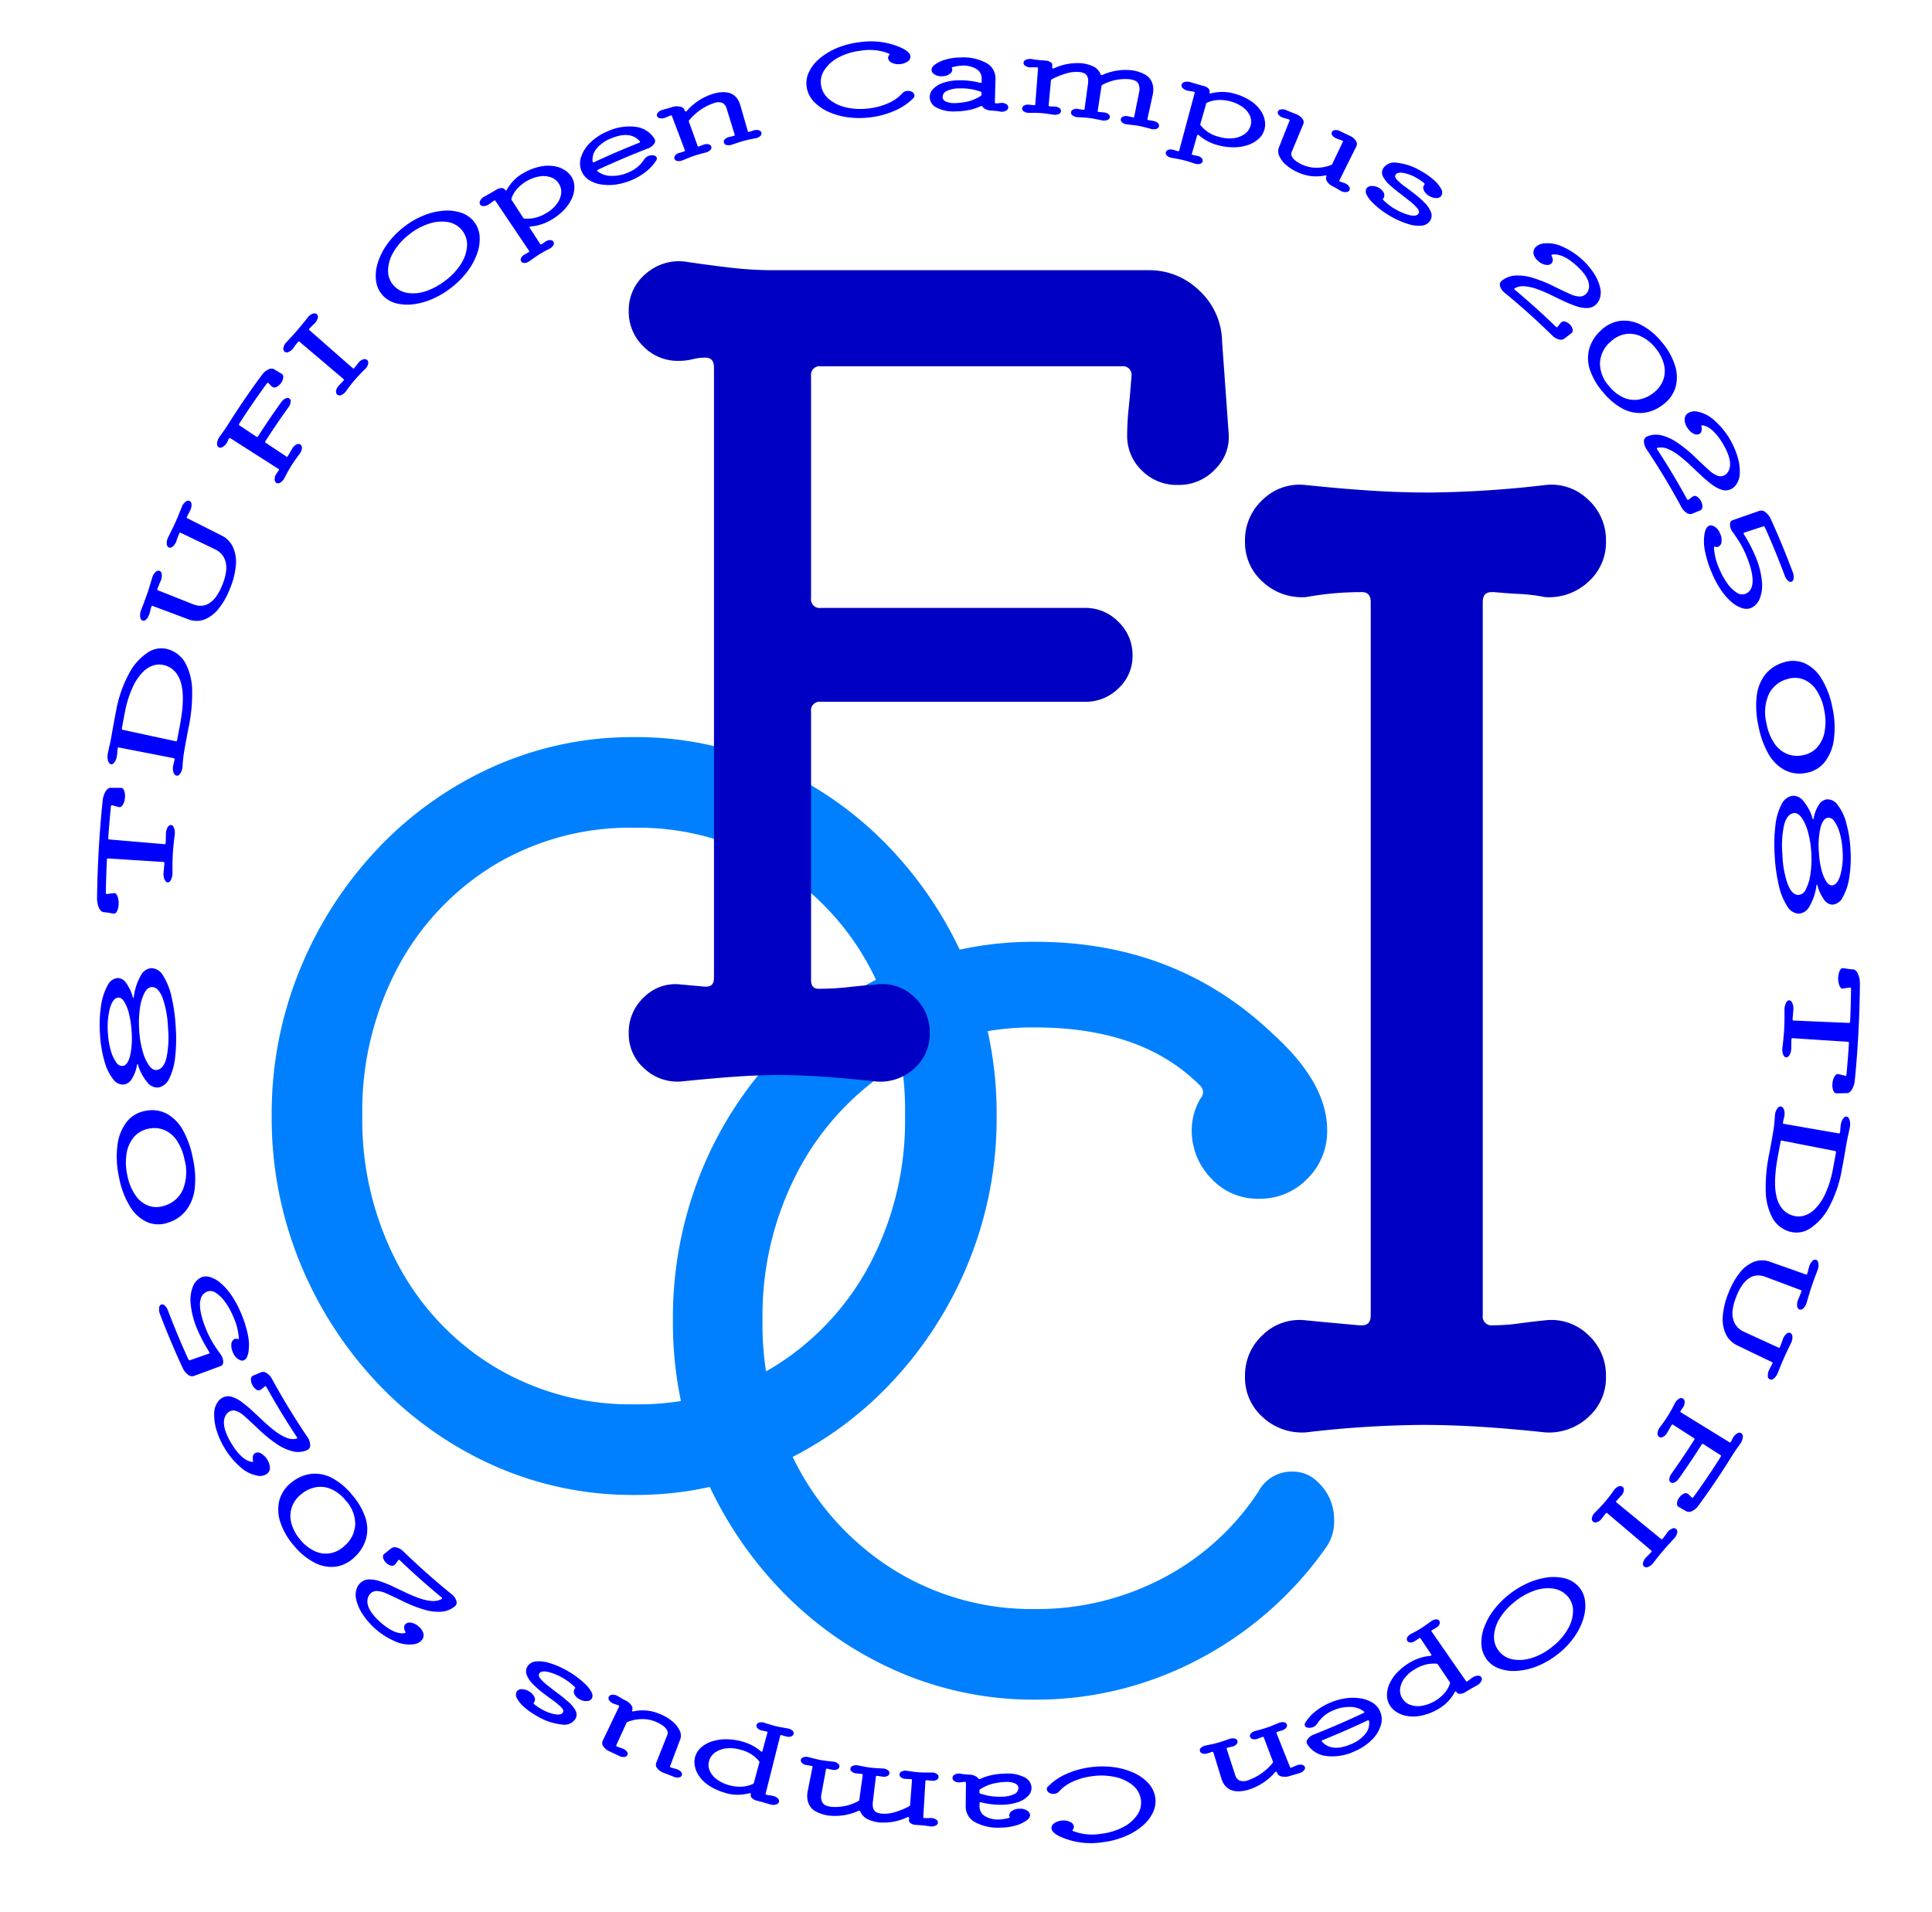 <svg id="コンポーネント_22_1" data-name="コンポーネント 22 – 1" xmlns="http://www.w3.org/2000/svg" xmlns:xlink="http://www.w3.org/1999/xlink" width="232.815" height="230.364" viewBox="0 0 232.815 230.364">
  <defs>
    <clipPath id="clip-path">
      <rect x="116" y="-5" width="232.815" height="230.364" fill="none"/>
    </clipPath>
    <clipPath id="clip-path-2">
      <rect id="長方形_2076" data-name="長方形 2076" width="467.815" height="241.559" fill="none"/>
    </clipPath>
    <clipPath id="clip-path-3">
      <rect id="長方形_2078" data-name="長方形 2078" width="212.419" height="217.071" fill="none"/>
    </clipPath>
  </defs>
  <g id="スクロールグループ_11" data-name="スクロールグループ 11" transform="translate(-116 5)" clip-path="url(#clip-path)" style="isolation: isolate">
    <g id="グループ_1754" data-name="グループ 1754" transform="translate(-1399 -1262)">
      <g id="グループ_1749" data-name="グループ 1749" transform="translate(29 218)">
        <g id="グループ_1738" data-name="グループ 1738" transform="translate(1370 1051.805)">
          <g id="グループ_1753" data-name="グループ 1753">
            <path id="パス_1839" data-name="パス 1839" d="M50.16-88.44A40.99,40.99,0,0,1,67.08-84.9,43.637,43.637,0,0,1,81-75.06a46.88,46.88,0,0,1,9.42,14.58,45.747,45.747,0,0,1,3.42,17.64,46.058,46.058,0,0,1-3.42,17.76A46.879,46.879,0,0,1,81-10.5,43.637,43.637,0,0,1,67.08-.66,40.99,40.99,0,0,1,50.16,2.88,40.99,40.99,0,0,1,33.24-.66,43.637,43.637,0,0,1,19.32-10.5,46.879,46.879,0,0,1,9.9-25.08,46.058,46.058,0,0,1,6.48-42.84,45.747,45.747,0,0,1,9.9-60.48a46.879,46.879,0,0,1,9.42-14.58A43.637,43.637,0,0,1,33.24-84.9,40.99,40.99,0,0,1,50.16-88.44Zm0,80.4a31.423,31.423,0,0,0,16.8-4.5A32.224,32.224,0,0,0,78.54-24.9,37.044,37.044,0,0,0,82.8-42.84a36.7,36.7,0,0,0-4.26-17.88A32.188,32.188,0,0,0,66.9-73.02a31.509,31.509,0,0,0-16.74-4.5,31.733,31.733,0,0,0-16.86,4.5A32.074,32.074,0,0,0,21.66-60.66,36.791,36.791,0,0,0,17.4-42.84a37.139,37.139,0,0,0,4.26,17.88,31.82,31.82,0,0,0,11.7,12.42A31.82,31.82,0,0,0,50.16-8.04Z" transform="translate(142.26 164.455)" fill="#0080ff"/>
          </g>
          <g id="グループ_1751" data-name="グループ 1751">
            <path id="パス_1838" data-name="パス 1838" d="M44.25-9.9a6.34,6.34,0,0,1,5.175,1.725A6.588,6.588,0,0,1,51.6-3.15,6.357,6.357,0,0,1,49.425,1.8,6.939,6.939,0,0,1,44.25,3.6q-4.2-.45-7.8-.675T29.4,2.7a125.914,125.914,0,0,0-13.95.9,6.939,6.939,0,0,1-5.175-1.8A6.357,6.357,0,0,1,8.1-3.15a6.588,6.588,0,0,1,2.175-5.025A6.34,6.34,0,0,1,15.45-9.9q1.5.15,3.15.3l3.3.3h.3q1.05,0,1.05-1.2V-96.45q0-1.2-1.05-1.2-1.8,0-3.45.15t-3.3.45a6.939,6.939,0,0,1-5.175-1.8A6.357,6.357,0,0,1,8.1-103.8a6.588,6.588,0,0,1,2.175-5.025,6.34,6.34,0,0,1,5.175-1.725q4.35.45,7.875.675t6.975.225a128.919,128.919,0,0,0,13.95-.9,6.34,6.34,0,0,1,5.175,1.725A6.588,6.588,0,0,1,51.6-103.8a6.357,6.357,0,0,1-2.175,4.95,6.939,6.939,0,0,1-5.175,1.8,20.5,20.5,0,0,0-3-.375q-1.5-.075-3.15-.225h-.3q-1.05,0-1.05,1.2V-10.5a1.061,1.061,0,0,0,1.2,1.2,23.341,23.341,0,0,0,3.15-.225Q42.75-9.75,44.25-9.9Z" transform="translate(257.928 156.195)" fill="#0000c4"/>
          </g>
          <g id="グループ_1752" data-name="グループ 1752">
            <path id="パス_1840" data-name="パス 1840" d="M84.84-23.52A6.156,6.156,0,0,1,87-18.72a5.36,5.36,0,0,1-.96,3.24A43.347,43.347,0,0,1,70.56-1.92,41.845,41.845,0,0,1,51,2.88,40.99,40.99,0,0,1,34.08-.66,43.637,43.637,0,0,1,20.16-10.5a46.879,46.879,0,0,1-9.42-14.58A46.058,46.058,0,0,1,7.32-42.84,46.778,46.778,0,0,1,10.68-60.6a45.3,45.3,0,0,1,9.36-14.52A44.093,44.093,0,0,1,33.96-84.9,41.277,41.277,0,0,1,51-88.44q17.04,0,28.68,11.16,6.48,5.88,6.48,11.52a8,8,0,0,1-2.4,5.88A7.856,7.856,0,0,1,78-57.48,7.567,7.567,0,0,1,72.12-60a8.2,8.2,0,0,1-2.28-5.64,7.553,7.553,0,0,1,1.08-3.96,1.075,1.075,0,0,0-.12-1.56Q63.84-78.12,51-78.12A31.191,31.191,0,0,0,34.2-73.5,33.045,33.045,0,0,0,22.44-60.9a37.32,37.32,0,0,0-4.32,18.06,36.379,36.379,0,0,0,4.32,17.82A32.824,32.824,0,0,0,34.2-12.6,31.5,31.5,0,0,0,51-8.04a32.523,32.523,0,0,0,15.36-3.72A30.744,30.744,0,0,0,77.88-22.2a4.518,4.518,0,0,1,4.08-2.4A4.157,4.157,0,0,1,84.84-23.52Z" transform="translate(189.769 189.121)" fill="#0080ff"/>
          </g>
          <g id="グループ_1747" data-name="グループ 1747">
            <g id="グループ_1746" data-name="グループ 1746">
              <g id="グループ_1750" data-name="グループ 1750">
                <path id="パス_1837" data-name="パス 1837" d="M79.3-75.14a5.411,5.411,0,0,1-1.56,4.42,5.965,5.965,0,0,1-4.55,1.95,5.913,5.913,0,0,1-4.355-1.755A5.759,5.759,0,0,1,67.08-74.75a33.7,33.7,0,0,1,.2-3.445q.195-1.885.325-3.705a1.034,1.034,0,0,0-1.17-1.17H30.16a1.034,1.034,0,0,0-1.17,1.17v26.78a1.034,1.034,0,0,0,1.17,1.17H62.01a5.5,5.5,0,0,1,4.03,1.69,5.5,5.5,0,0,1,1.69,4.03,5.291,5.291,0,0,1-1.69,3.965,5.613,5.613,0,0,1-4.03,1.625H30.16a1.034,1.034,0,0,0-1.17,1.17V-9.1q0,1.04.91,1.04a32.352,32.352,0,0,0,3.575-.195q1.755-.2,3.445-.325a5.5,5.5,0,0,1,4.485,1.495A5.709,5.709,0,0,1,43.29-2.73a5.51,5.51,0,0,1-1.885,4.29A6.014,6.014,0,0,1,36.92,3.12q-3.64-.39-6.435-.585t-5.4-.195q-2.47,0-5.265.195T13.26,3.12A5.839,5.839,0,0,1,8.905,1.56,5.51,5.51,0,0,1,7.02-2.73,5.709,5.709,0,0,1,8.905-7.085,5.319,5.319,0,0,1,13.26-8.58l2.86.26h.26q.91,0,.91-1.04V-82.94q0-1.17-1.04-1.17a6.411,6.411,0,0,0-1.56.195A6.956,6.956,0,0,1,13-83.72a5.759,5.759,0,0,1-4.225-1.755A5.759,5.759,0,0,1,7.02-89.7a5.682,5.682,0,0,1,2.015-4.485,6.058,6.058,0,0,1,4.745-1.5q2.6.39,5.33.715a45.076,45.076,0,0,0,5.33.325H69.68a8.583,8.583,0,0,1,6.11,2.47,8.537,8.537,0,0,1,2.73,6.11Z" transform="translate(184.747 114.4)" fill="#0000c4"/>
              </g>
              <g id="グループ_1744" data-name="グループ 1744">
                <rect id="長方形_2077" data-name="長方形 2077" width="467.815" height="241.559" fill="none"/>
              </g>
            </g>
          </g>
        </g>
        <g id="グループ_1740" data-name="グループ 1740" transform="translate(1497.698 1044)">
          <g id="グループ_1739" data-name="グループ 1739" clip-path="url(#clip-path-3)">
            <path id="パス_1795" data-name="パス 1795" d="M2.9,89.941q.231-.015.37.353a1.9,1.9,0,0,1,.082.882A1.782,1.782,0,0,1,3.085,92c-.142.207-.287.294-.436.258-.287-.078-.573-.155-.859-.234-.071-.009-.114.054-.127.188q-.181,1.83-.31,3.7c-.011.153.021.233.093.239l6.713.576c.064.006.1-.047.106-.159.014-.191.021-.378.022-.562s.005-.355.009-.514a1.6,1.6,0,0,1,.2-.79c.126-.209.269-.3.428-.287s.269.141.354.371a1.794,1.794,0,0,1,.079.811c-.059.452-.1.809-.126,1.068s-.046.476-.061.65-.028.364-.04.57c-.013.223-.022.421-.028.6s-.01.388-.014.636,0,.605,0,1.072a1.891,1.891,0,0,1-.173.8c-.112.229-.243.342-.4.336s-.29-.13-.39-.37a1.7,1.7,0,0,1-.109-.824q.021-.242.045-.51l.048-.531c0-.017,0-.033,0-.049.006-.113-.023-.172-.087-.176l-6.721-.429c-.072,0-.113.071-.12.228q-.09,1.9-.127,3.848c0,.142.032.213.1.215l.878-.112c.153-.031.287.078.4.323a2.1,2.1,0,0,1,.168.919,2.025,2.025,0,0,1-.185.906c-.121.237-.256.348-.408.33-.184-.036-.384-.071-.6-.107s-.432-.062-.648-.081c-.224-.036-.412-.229-.562-.579A3.064,3.064,0,0,1,0,103.076Q.086,97.116.672,91.5a2.7,2.7,0,0,1,.351-1.126c.189-.313.4-.459.62-.443l.654,0c.218,0,.42,0,.6.014" fill="blue"/>
            <path id="パス_1796" data-name="パス 1796" d="M1.726,83.746Q2,82.14,2.312,80.564A14.75,14.75,0,0,1,3.87,76.13,6.777,6.777,0,0,1,6.149,73.6a2.916,2.916,0,0,1,2.52-.328A3.487,3.487,0,0,1,10.693,75a7.25,7.25,0,0,1,.763,3.225,19.834,19.834,0,0,1-.45,4.544q-.285,1.443-.533,2.915-.07.421-.111.861t-.065.849a1.754,1.754,0,0,1-.257.794c-.141.213-.3.306-.471.276s-.3-.176-.376-.437a1.655,1.655,0,0,1-.009-.84l.138-.578.007-.045c.019-.12,0-.186-.065-.2L2.607,85.067c-.071-.013-.119.06-.145.221,0,.131-.013.266-.026.4s-.029.265-.045.377a1.8,1.8,0,0,1-.277.761c-.138.2-.281.289-.432.263q-.261-.045-.371-.467a1.9,1.9,0,0,1,0-.906q.1-.486.216-.989c.078-.336.145-.663.2-.986m7.784.581c.071.015.118-.043.142-.177q.148-.821.309-1.633.142-.725.257-1.612a13.951,13.951,0,0,0,.118-1.779,7.142,7.142,0,0,0-.191-1.693,3.535,3.535,0,0,0-.667-1.4,2.645,2.645,0,0,0-1.33-.86,2.328,2.328,0,0,0-1.237-.023,3.045,3.045,0,0,0-1.332.778A6.106,6.106,0,0,0,4.32,77.744a12.745,12.745,0,0,0-.964,3.068Q3.17,81.749,3,82.7c-.026.143,0,.221.068.236L9.51,84.327" fill="blue"/>
            <path id="パス_1797" data-name="パス 1797" d="M10.209,56.086a1.4,1.4,0,0,1,.451-.617.459.459,0,0,1,.5-.1.475.475,0,0,1,.221.435,1.443,1.443,0,0,1-.16.7c-.05.106-.108.218-.173.339s-.134.245-.2.374l-.018.039c-.043.092-.036.153.023.182L15,59.528a2.928,2.928,0,0,1,1.377,1.4,4.339,4.339,0,0,1,.348,2.174,9.261,9.261,0,0,1-.682,2.752,9.258,9.258,0,0,1-1.382,2.475,4.113,4.113,0,0,1-1.725,1.318,2.67,2.67,0,0,1-1.923-.017L6.681,68.008c-.061-.023-.107.016-.14.117-.047.143-.088.285-.121.427s-.073.284-.119.428a1.523,1.523,0,0,1-.368.643.433.433,0,0,1-.453.155c-.152-.053-.248-.205-.284-.454a1.615,1.615,0,0,1,.108-.8c.159-.415.3-.772.408-1.071s.218-.593.316-.881.2-.587.293-.9.207-.671.329-1.078a1.448,1.448,0,0,1,.4-.667.454.454,0,0,1,.486-.138.488.488,0,0,1,.259.449,1.638,1.638,0,0,1-.13.77q-.1.2-.188.431c-.06.154-.12.307-.184.459l-.015.043c-.035.1-.022.16.038.184l4.331,1.716a2.759,2.759,0,0,0,.457.124,2.081,2.081,0,0,0,.659.009,1.952,1.952,0,0,0,.778-.3,3.107,3.107,0,0,0,.808-.79,6.2,6.2,0,0,0,.756-1.439,6.39,6.39,0,0,0,.441-1.59,3.055,3.055,0,0,0-.054-1.139,2.227,2.227,0,0,0-.832-1.257,2.808,2.808,0,0,0-.4-.248l-4.21-2.021c-.058-.028-.109.006-.15.1-.07.16-.133.317-.189.468s-.109.305-.158.46a1.532,1.532,0,0,1-.419.62.447.447,0,0,1-.488.13A.5.5,0,0,1,8.4,60.5a1.454,1.454,0,0,1,.163-.746c.19-.385.355-.719.493-1s.266-.555.38-.81.241-.548.363-.841.258-.629.411-1.01" fill="blue"/>
            <path id="パス_1798" data-name="パス 1798" d="M22.257,40.053c.139.073.2.223.179.45a1.525,1.525,0,0,1-.827,1.131.468.468,0,0,1-.482-.016,2.03,2.03,0,0,1-.24-.219c-.082-.088-.165-.171-.248-.252-.058-.044-.125-.016-.2.085q-1.71,2.331-3.291,4.794c-.068.107-.072.18-.011.221l2.094,1.392c.061.04.125.008.191-.1q1.353-2.109,2.8-4.116a1.171,1.171,0,0,1,.5-.412.4.4,0,0,1,.6.45,1.219,1.219,0,0,1-.243.593q-1.434,1.988-2.773,4.074c-.066.1-.068.175-.008.215l2.532,1.682c.054.036.106.015.155-.061q.149-.233.277-.463c.086-.155.172-.305.259-.452a1.139,1.139,0,0,1,.488-.481.465.465,0,0,1,.493,0,.471.471,0,0,1,.174.463,1.279,1.279,0,0,1-.247.638c-.219.288-.409.547-.569.774s-.31.45-.448.67-.265.435-.4.678-.292.535-.466.871a1.234,1.234,0,0,1-.459.486.454.454,0,0,1-.487.033.487.487,0,0,1-.2-.461,1.15,1.15,0,0,1,.219-.644l.245-.357.021-.035c.048-.078.045-.135-.01-.17L16.055,47.8c-.062-.039-.122-.011-.181.086a1.72,1.72,0,0,0-.116.226,1.844,1.844,0,0,1-.126.245,1.355,1.355,0,0,1-.492.5.458.458,0,0,1-.483.039.5.5,0,0,1-.189-.506,1.533,1.533,0,0,1,.28-.745q.252-.346.512-.711c.173-.243.335-.483.485-.724q1.966-3.131,4.136-6.053a1.947,1.947,0,0,1,.773-.644.716.716,0,0,1,.718.005l.885.533" fill="blue"/>
            <path id="パス_1799" data-name="パス 1799" d="M31.514,38.7a1.1,1.1,0,0,1,.545-.392.478.478,0,0,1,.489.073.463.463,0,0,1,.113.473,1.211,1.211,0,0,1-.327.58q-.381.368-.693.7t-.6.658q-.494.573-1.079,1.394a1.227,1.227,0,0,1-.528.413.464.464,0,0,1-.486-.041.478.478,0,0,1-.143-.474,1.109,1.109,0,0,1,.311-.6l.275-.294.29-.307.024-.03q.087-.1.012-.165l-5.341-4.528c-.049-.042-.1-.027-.167.046-.1.125-.2.249-.293.37s-.178.244-.261.371a1.412,1.412,0,0,1-.563.455.464.464,0,0,1-.5-.023.475.475,0,0,1-.128-.492,1.28,1.28,0,0,1,.345-.643c.275-.294.521-.559.74-.8s.431-.479.638-.719c.352-.407.754-.9,1.214-1.489a1.277,1.277,0,0,1,.582-.432.477.477,0,0,1,.5.056.464.464,0,0,1,.1.49,1.4,1.4,0,0,1-.364.62c-.1.09-.2.185-.3.284s-.194.2-.3.309l-.027.03c-.063.072-.07.129-.021.172l5.262,4.62c.049.043.107.026.174-.05.084-.095.167-.2.252-.312s.165-.218.244-.318" fill="blue"/>
            <path id="パス_1800" data-name="パス 1800" d="M36.858,22.439a9.912,9.912,0,0,1,2.482-1.468,7.934,7.934,0,0,1,2.49-.586,5.209,5.209,0,0,1,2.156.293,3.206,3.206,0,0,1,2.12,2.9,5.265,5.265,0,0,1-.33,2.041,7.989,7.989,0,0,1-1.136,2.071A10.175,10.175,0,0,1,42.8,29.573a10.427,10.427,0,0,1-2.259,1.392,8.425,8.425,0,0,1-2.311.683,5.613,5.613,0,0,1-2.118-.082,3.322,3.322,0,0,1-1.651-.935,3.088,3.088,0,0,1-.825-1.682,4.923,4.923,0,0,1,.151-2.138,7.634,7.634,0,0,1,1.1-2.282,9.858,9.858,0,0,1,1.974-2.09m5.23,6.281a7.544,7.544,0,0,0,1.79-1.965,4.559,4.559,0,0,0,.7-2.076,2.753,2.753,0,0,0-2.2-2.9,4.662,4.662,0,0,0-2.314.154,7.445,7.445,0,0,0-2.5,1.356,7.371,7.371,0,0,0-1.878,2.138,4.405,4.405,0,0,0-.624,2.2,2.6,2.6,0,0,0,.7,1.8,2.82,2.82,0,0,0,1.742.884,4.8,4.8,0,0,0,2.244-.271,7.9,7.9,0,0,0,2.331-1.326" fill="blue"/>
            <path id="パス_1801" data-name="パス 1801" d="M51.355,15.87a6.834,6.834,0,0,1,2.041-.8,4.637,4.637,0,0,1,1.733-.038,3.324,3.324,0,0,1,1.308.521,2.58,2.58,0,0,1,.808.875,2.361,2.361,0,0,1,.272,1.167,3.337,3.337,0,0,1-.319,1.351,5.008,5.008,0,0,1-.956,1.373,6.951,6.951,0,0,1-1.635,1.241,5.637,5.637,0,0,1-1.147.495,5.377,5.377,0,0,1-1.192.229.21.21,0,0,0-.109.038c-.053.032-.064.071-.033.119l1.276,1.97c.04.061.1.06.193,0l.436-.289a.947.947,0,0,1,.563-.192.449.449,0,0,1,.4.2.4.4,0,0,1-.011.421,1.015,1.015,0,0,1-.425.4q-.5.254-.77.407t-.5.294q-.289.18-.53.352c-.16.115-.387.275-.68.482a1.061,1.061,0,0,1-.554.2.427.427,0,0,1-.4-.167.419.419,0,0,1-.018-.439.916.916,0,0,1,.417-.414l.456-.262.031-.019c.072-.045.089-.094.053-.148L48,19.193c-.036-.053-.092-.056-.169-.008-.121.077-.23.153-.328.23s-.206.153-.325.23a1.111,1.111,0,0,1-.582.188.466.466,0,0,1-.428-.17.459.459,0,0,1,.006-.491,1.113,1.113,0,0,1,.475-.474l.733-.409c.259-.144.505-.288.74-.433a1.142,1.142,0,0,1,.606-.186.466.466,0,0,1,.423.183l.033.051a.088.088,0,0,0,.1.047.168.168,0,0,0,.1-.1,5.63,5.63,0,0,1,.792-1.072,4.9,4.9,0,0,1,1.18-.912m2.759,4.816a4.1,4.1,0,0,0,1.223-1.023,2.718,2.718,0,0,0,.571-1.239,1.788,1.788,0,0,0-.211-1.207,1.843,1.843,0,0,0-.931-.818,2.723,2.723,0,0,0-1.384-.149,4.72,4.72,0,0,0-2.767,1.507,3.345,3.345,0,0,0-.678,1.168.165.165,0,0,0,.006.153l1.416,2.184a.188.188,0,0,0,.114.073,4.187,4.187,0,0,0,2.641-.649" fill="blue"/>
            <path id="パス_1802" data-name="パス 1802" d="M66.359,12.894q-3.035,1.179-5.986,2.549c-.114.054-.143.111-.083.173a2.593,2.593,0,0,0,1.634.575,4.687,4.687,0,0,0,2.083-.406,4.1,4.1,0,0,0,1.918-1.564,1.074,1.074,0,0,1,.548-.437,1.045,1.045,0,0,1,.458-.075c.263.011.429.1.5.262a.368.368,0,0,1-.039.339,5.3,5.3,0,0,1-1.218,1.35,7.682,7.682,0,0,1-3.582,1.566,6.051,6.051,0,0,1-1.734.017,3.988,3.988,0,0,1-1.445-.472,2.362,2.362,0,0,1-1.131-2.7,4.05,4.05,0,0,1,1.077-1.81,6.486,6.486,0,0,1,2.125-1.42,6.221,6.221,0,0,1,3.424-.556,3.1,3.1,0,0,1,2.262,1.437.54.54,0,0,1-.059.629,1.548,1.548,0,0,1-.749.546M61.887,11.7a4.214,4.214,0,0,0-1.716,1.233,2.022,2.022,0,0,0-.451,1.554.151.151,0,0,0,.011.022c.029.058.09.065.183.022q2.667-1.239,5.4-2.323c.118-.047.149-.107.09-.179-.754-.879-1.941-1.005-3.521-.329" fill="blue"/>
            <path id="パス_1803" data-name="パス 1803" d="M79.13,10.716a.974.974,0,0,1,.594-.025.442.442,0,0,1,.334.3.4.4,0,0,1-.141.4,1.049,1.049,0,0,1-.523.261c-.376.071-.671.13-.881.177s-.413.1-.6.148c-.214.057-.421.12-.619.187l-.824.274a1.088,1.088,0,0,1-.59.038.424.424,0,0,1-.34-.271.412.412,0,0,1,.117-.424.947.947,0,0,1,.519-.274l.528-.124.036-.01c.084-.023.117-.065.1-.127l-.96-3.123a1.091,1.091,0,0,0-.53-.728,1.464,1.464,0,0,0-.994.02,6.651,6.651,0,0,0-3,2.07.168.168,0,0,0-.043.166q.531,1.471,1.06,2.942.038.1.192.039l.507-.188a.977.977,0,0,1,.591-.061.446.446,0,0,1,.353.282.4.4,0,0,1-.114.408,1.029,1.029,0,0,1-.5.292c-.372.093-.662.171-.869.231s-.4.121-.591.183q-.315.105-.607.224c-.193.079-.462.186-.805.324a1.076,1.076,0,0,1-.585.073.424.424,0,0,1-.358-.25.413.413,0,0,1,.089-.43.941.941,0,0,1,.5-.3l.537-.162c.106-.036.148-.085.124-.145q-.784-2.072-1.57-4.145c-.023-.06-.078-.075-.164-.046a3.568,3.568,0,0,0-.344.139,3.652,3.652,0,0,1-.343.14,1.055,1.055,0,0,1-.568.048A.43.43,0,0,1,67.486,9a.411.411,0,0,1,.1-.428,1.008,1.008,0,0,1,.529-.323c.176-.053.366-.109.568-.166l.608-.176a1.753,1.753,0,0,1,.964-.056.7.7,0,0,1,.543.406l.041.114a.088.088,0,0,0,.1.064.184.184,0,0,0,.128-.074A6.955,6.955,0,0,1,74.239,6.3c1.775-.506,2.875-.017,3.28,1.4q.452,1.563.9,3.125.03.105.189.051l.518-.157" fill="blue"/>
            <path id="パス_1804" data-name="パス 1804" d="M98.121,6.033a.562.562,0,0,1,.378.456.412.412,0,0,1-.128.333,7.146,7.146,0,0,1-2.3,1.538,10.326,10.326,0,0,1-2.958.787,10.345,10.345,0,0,1-2.646-.016,8.376,8.376,0,0,1-2.308-.646A5.559,5.559,0,0,1,86.427,7.3a3.284,3.284,0,0,1-.888-1.649,3.068,3.068,0,0,1,.19-1.842,4.731,4.731,0,0,1,1.258-1.688A7.859,7.859,0,0,1,89.129.8a10.187,10.187,0,0,1,2.8-.719,8.96,8.96,0,0,1,4.92.65c.754.337,1.14.7,1.168,1.072a.689.689,0,0,1-.351.614,1.8,1.8,0,0,1-.925.308,1.731,1.731,0,0,1-.986-.172.713.713,0,0,1-.43-.528.542.542,0,0,1,.139-.41c.06-.07.048-.121-.035-.154a6.181,6.181,0,0,0-3.366-.355,7.448,7.448,0,0,0-2.716.816,4.5,4.5,0,0,0-1.716,1.534,2.569,2.569,0,0,0-.373,1.892A2.724,2.724,0,0,0,88.26,7a4.951,4.951,0,0,0,2.042.952,7.74,7.74,0,0,0,2.673.115,8.031,8.031,0,0,0,2.347-.622,4.926,4.926,0,0,0,1.709-1.2.838.838,0,0,1,.625-.288.921.921,0,0,1,.465.076" fill="blue"/>
            <path id="パス_1805" data-name="パス 1805" d="M108.885,7.407a.88.88,0,0,1,.169-.007.955.955,0,0,1,.538.168.439.439,0,0,1,.208.386.48.48,0,0,1-.3.4,1.009,1.009,0,0,1-.653.092,5.047,5.047,0,0,0-.545-.08c-.179-.016-.349-.03-.51-.041a1.668,1.668,0,0,1-.666-.143,1.083,1.083,0,0,1-.443-.341.164.164,0,0,0-.224-.038,6.364,6.364,0,0,1-1.36.449,9.208,9.208,0,0,1-1.7.173,4.392,4.392,0,0,1-2.154-.42,1.461,1.461,0,0,1-.907-1.215,1.4,1.4,0,0,1,.4-1.058,3.017,3.017,0,0,1,1.241-.756,6.038,6.038,0,0,1,1.907-.3,9.637,9.637,0,0,1,1.205.059,9.349,9.349,0,0,1,1.3.241.126.126,0,0,1,.038.006.126.126,0,0,0,.038.006c.09,0,.135-.031.135-.095,0-.124,0-.248,0-.372a1.313,1.313,0,0,0-.662-1.221,3.018,3.018,0,0,0-1.617-.394,4.232,4.232,0,0,0-.6.05c-.2.032-.406.074-.614.126-.1.027-.135.072-.094.135a.635.635,0,0,1,.031.083.3.3,0,0,1,.013.084.656.656,0,0,1-.336.542,1.589,1.589,0,0,1-.884.261,1.531,1.531,0,0,1-.912-.212.7.7,0,0,1-.367-.543.582.582,0,0,1,.082-.316,1,1,0,0,1,.28-.3,4.031,4.031,0,0,1,1.344-.642,6.636,6.636,0,0,1,1.745-.248,5.875,5.875,0,0,1,3.177.675,2.1,2.1,0,0,1,1.071,1.946q-.035,1.4-.071,2.8c0,.072.04.109.128.111a1.852,1.852,0,0,0,.291-.016c.094-.014.185-.023.273-.029m-5.511.014a7.864,7.864,0,0,0,1.732-.239,5.371,5.371,0,0,0,1.4-.634.175.175,0,0,0,.077-.132c0-.088,0-.176,0-.264,0-.055-.037-.1-.113-.121a9.694,9.694,0,0,0-.979-.266,6.823,6.823,0,0,0-1.556-.119,3.426,3.426,0,0,0-1.517.3.827.827,0,0,0-.522.779.612.612,0,0,0,.424.515,2.357,2.357,0,0,0,1.047.177" fill="blue"/>
            <path id="パス_1806" data-name="パス 1806" d="M127.274,9.584a.957.957,0,0,1,.541.233.415.415,0,0,1,.152.413.435.435,0,0,1-.318.3,1.038,1.038,0,0,1-.592.014c-.371-.1-.661-.174-.87-.227s-.411-.1-.6-.134q-.329-.062-.642-.1c-.209-.025-.5-.059-.868-.1a1.029,1.029,0,0,1-.541-.227.408.408,0,0,1-.172-.394.434.434,0,0,1,.307-.327.98.98,0,0,1,.593-.02q.265.057.53.117l.037.007c.086.015.135-.009.148-.072q.3-1.5.6-2.994a1.519,1.519,0,0,0-.051-.883.839.839,0,0,0-.527-.5c-.088-.031-.175-.058-.264-.081s-.178-.043-.268-.058a5.832,5.832,0,0,0-3.309.663c-.069.031-.108.07-.116.117q-.234,1.521-.467,3.04c-.01.064.041.1.152.119.186.017.373.036.56.055a.986.986,0,0,1,.572.2.416.416,0,0,1,.178.4.427.427,0,0,1-.308.318,1.08,1.08,0,0,1-.6.046c-.375-.078-.67-.137-.882-.178s-.411-.073-.6-.1c-.232-.03-.451-.052-.655-.065s-.492-.03-.864-.049a1.071,1.071,0,0,1-.563-.2.411.411,0,0,1-.206-.385.429.429,0,0,1,.286-.343,1.014,1.014,0,0,1,.61-.052l.554.089c.112.014.172-.011.181-.075l.414-3.022q.155-1.107-.565-1.35a2.074,2.074,0,0,0-.46-.1,4.139,4.139,0,0,0-1.513.149,8.9,8.9,0,0,0-1.813.721c-.067.035-.1.077-.108.124q-.139,1.518-.28,3.037c-.006.063.047.1.159.109l.562.025a.96.96,0,0,1,.566.172.417.417,0,0,1,.2.393.423.423,0,0,1-.278.335,1.038,1.038,0,0,1-.587.079q-.568-.085-.891-.129c-.215-.03-.42-.052-.618-.067q-.333-.024-.649-.028c-.21,0-.5,0-.873,0a1.041,1.041,0,0,1-.566-.165.416.416,0,0,1-.22-.373.428.428,0,0,1,.265-.358.968.968,0,0,1,.587-.086l.559.059c.112.008.171-.021.176-.084l.33-4.369c.005-.064-.039-.1-.13-.105-.13-.009-.254-.012-.372-.012s-.237.005-.355.014a1.165,1.165,0,0,1-.638-.162.434.434,0,0,1-.252-.392.432.432,0,0,1,.3-.369,1.22,1.22,0,0,1,.659-.083c.261.048.588.092.982.135.243.017.486.034.73.053a1.121,1.121,0,0,1,.587.195.427.427,0,0,1,.213.385c-.009.092-.017.183-.025.275a.084.084,0,0,0,.06.089.17.17,0,0,0,.149-.011,6.706,6.706,0,0,1,3.395-.607,4.163,4.163,0,0,1,1.233.328,1.75,1.75,0,0,1,1.006,1,.161.161,0,0,0,.228.067,6.779,6.779,0,0,1,3.681-.532,4.425,4.425,0,0,1,1.305.423,1.917,1.917,0,0,1,.848.75,2.143,2.143,0,0,1,.276.9,2.917,2.917,0,0,1-.046.8l-.651,2.985c-.014.063.035.1.145.127l.555.086" fill="blue"/>
            <path id="パス_1807" data-name="パス 1807" d="M137.059,6.286a6.779,6.779,0,0,1,1.985.891,4.332,4.332,0,0,1,1.2,1.189,3.039,3.039,0,0,1,.489,1.271,2.327,2.327,0,0,1-.829,2.148,3.662,3.662,0,0,1-1.249.7,5.461,5.461,0,0,1-1.695.264,7.188,7.188,0,0,1-2.052-.3,5.6,5.6,0,0,1-1.151-.47,5.119,5.119,0,0,1-.977-.683.2.2,0,0,0-.1-.051c-.061-.016-.1,0-.114.058q-.319,1.117-.64,2.235c-.019.069.023.114.132.133l.515.11a.94.94,0,0,1,.525.266.415.415,0,0,1,.119.419.426.426,0,0,1-.329.279,1.059,1.059,0,0,1-.591-.027q-.528-.177-.829-.265c-.2-.06-.389-.112-.562-.155-.221-.055-.428-.1-.624-.135s-.469-.087-.823-.153a1.03,1.03,0,0,1-.528-.252.4.4,0,0,1-.142-.4.444.444,0,0,1,.321-.31.965.965,0,0,1,.6.014l.506.145.035.008c.082.02.132,0,.148-.063q.938-3.483,1.872-6.967c.017-.062-.019-.1-.107-.125a3.618,3.618,0,0,0-.395-.075c-.123-.017-.255-.042-.394-.074a1.083,1.083,0,0,1-.533-.283.432.432,0,0,1-.158-.418.486.486,0,0,1,.377-.329,1.168,1.168,0,0,1,.679.015l.8.24c.284.085.559.161.827.228a1.106,1.106,0,0,1,.55.3.428.428,0,0,1,.145.422c-.005.02-.011.039-.017.058a.081.081,0,0,0,.033.1.172.172,0,0,0,.141.005,6.089,6.089,0,0,1,1.35-.171,5.086,5.086,0,0,1,1.492.21M135.248,11.5a4.262,4.262,0,0,0,1.607.163,2.957,2.957,0,0,0,1.332-.443,1.881,1.881,0,0,0,.779-.968,1.726,1.726,0,0,0-.006-1.21,2.5,2.5,0,0,0-.822-1.072,4.321,4.321,0,0,0-1.521-.742,4.632,4.632,0,0,0-1.5-.177,3.6,3.6,0,0,0-1.347.316.174.174,0,0,0-.112.108l-.711,2.479a.176.176,0,0,0,.022.13,4.021,4.021,0,0,0,2.275,1.416" fill="blue"/>
            <path id="パス_1808" data-name="パス 1808" d="M150.347,17.074a1.055,1.055,0,0,1,.515.383.427.427,0,0,1,.054.461.474.474,0,0,1-.42.23,1.079,1.079,0,0,1-.62-.145l-.478-.28c-.17-.1-.331-.19-.485-.268a1.631,1.631,0,0,1-.678-.569.637.637,0,0,1-.09-.648.05.05,0,0,0-.025-.077.283.283,0,0,0-.158-.016,5.13,5.13,0,0,1-2.975-.262,5.588,5.588,0,0,1-1.962-1.242,3.362,3.362,0,0,1-.567-.848,1.332,1.332,0,0,1-.008-1.115q.627-1.577,1.255-3.155c.023-.06-.007-.1-.093-.136a3.7,3.7,0,0,0-.365-.111c-.121-.031-.249-.069-.384-.117a1.038,1.038,0,0,1-.466-.31.391.391,0,0,1-.1-.409.432.432,0,0,1,.37-.255,1.078,1.078,0,0,1,.62.088c.278.115.5.2.656.266s.33.13.511.205a1.65,1.65,0,0,1,.769.536.639.639,0,0,1,.141.654q-.69,1.657-1.382,3.314a.7.7,0,0,0,.011.631,1.558,1.558,0,0,0,.439.5,3.431,3.431,0,0,0,.568.353c.19.093.326.156.406.188a4.13,4.13,0,0,0,1.63.291,4.755,4.755,0,0,0,1.694-.34.228.228,0,0,0,.11-.1l1.284-2.688c.028-.058,0-.106-.083-.142a3.831,3.831,0,0,0-.366-.139c-.124-.041-.246-.087-.365-.137a1.032,1.032,0,0,1-.444-.34.4.4,0,0,1-.068-.416.437.437,0,0,1,.387-.231,1.07,1.07,0,0,1,.612.129c.271.133.482.237.637.308s.32.151.5.238a1.645,1.645,0,0,1,.731.586.642.642,0,0,1,.1.663q-1.026,2.06-2.053,4.121c-.039.08,0,.138.121.175l.517.173" fill="blue"/>
            <path id="パス_1809" data-name="パス 1809" d="M156.461,16.079c-.092.162-.026.361.2.6a7.013,7.013,0,0,0,.935.8q.6.44,1.253.946a10.486,10.486,0,0,1,1.177,1.057,3.231,3.231,0,0,1,.719,1.1,1.116,1.116,0,0,1-.132,1.047,1.322,1.322,0,0,1-1,.561,4.068,4.068,0,0,1-1.634-.2,10.257,10.257,0,0,1-2.04-.892,10.372,10.372,0,0,1-1.22-.8,9.231,9.231,0,0,1-1.052-.917,3.588,3.588,0,0,1-.669-.9.79.79,0,0,1-.043-.741.674.674,0,0,1,.583-.324,1.533,1.533,0,0,1,.847.18,1.381,1.381,0,0,1,.646.6.64.64,0,0,1,.023.623l-.036.063a.16.16,0,0,1-.053.054l-.012.021c-.024.043-.009.091.045.148.183.18.4.368.642.565a5.746,5.746,0,0,0,.823.549,6.351,6.351,0,0,0,1.787.724c.51.1.839.037.986-.2.114-.178.067-.393-.138-.646a6.015,6.015,0,0,0-.882-.839q-.573-.459-1.227-.958t-1.21-1a3.6,3.6,0,0,1-.811-1.01,1,1,0,0,1,.006-.984,1.594,1.594,0,0,1,1.663-.693,7.041,7.041,0,0,1,2.886.986,8.652,8.652,0,0,1,1.567,1.092,3.789,3.789,0,0,1,.87,1.06.8.8,0,0,1,.035.825l-.043.066a.169.169,0,0,1-.06.056.735.735,0,0,1-.592.167,1.745,1.745,0,0,1-.778-.253,1.441,1.441,0,0,1-.645-.7.569.569,0,0,1,.08-.662l.012-.02c.025-.041.012-.092-.044-.152a5.018,5.018,0,0,0-.41-.318q-.216-.15-.5-.312a4.971,4.971,0,0,0-1.625-.614c-.481-.075-.786.007-.919.239" fill="blue"/>
            <path id="パス_1810" data-name="パス 1810" d="M177.46,34.085a1.172,1.172,0,0,1,.349.6.413.413,0,0,1-.141.457l-.816.635a.734.734,0,0,1-.69.121,1.681,1.681,0,0,1-.79-.457q-2.781-2.727-5.77-5.179a1.5,1.5,0,0,1-.52-.738.59.59,0,0,1,.12-.638,2.888,2.888,0,0,1,1.682-.681,6.007,6.007,0,0,1,2.156.286,16.2,16.2,0,0,1,2.613,1.066c.744.363,1.361.658,1.853.873a2.812,2.812,0,0,0,1.236.3,1.1,1.1,0,0,0,.849-.521c.5-.847.081-1.936-1.307-3.193-1.17-1.055-2.173-1.487-2.965-1.327a.078.078,0,0,0-.047.024c-.028.03-.023.077.011.138a1,1,0,0,1,.136.508.583.583,0,0,1-.142.369.74.74,0,0,1-.646.193,1.665,1.665,0,0,1-.925-.435,1.561,1.561,0,0,1-.6-.872.9.9,0,0,1,.2-.783,1.6,1.6,0,0,1,.962-.491,4.19,4.19,0,0,1,2.317.382,8.822,8.822,0,0,1,3.766,3.18,5.3,5.3,0,0,1,.783,1.8,2.278,2.278,0,0,1-.186,1.588,1.794,1.794,0,0,1-.289.367,1.549,1.549,0,0,1-1.065.464,3.874,3.874,0,0,1-1.346-.226,13.9,13.9,0,0,1-1.53-.624q-.8-.38-1.614-.774a16.259,16.259,0,0,0-1.6-.67,5.812,5.812,0,0,0-1.469-.329,2.112,2.112,0,0,0-1.213.241l-.016.019c-.042.049-.026.106.052.17q2.538,2.12,4.929,4.437c.081.079.148.093.2.041.077-.095.15-.192.22-.289a2.089,2.089,0,0,1,.225-.267.462.462,0,0,1,.46-.1,1.2,1.2,0,0,1,.57.338" fill="blue"/>
            <path id="パス_1811" data-name="パス 1811" d="M188.566,36.238a8.052,8.052,0,0,1,1.61,2.9,4.513,4.513,0,0,1,.006,2.621,4.1,4.1,0,0,1-1.541,2.045,4.609,4.609,0,0,1-2.448.956,4.475,4.475,0,0,1-2.459-.57,8.012,8.012,0,0,1-2.321-2.01,7.905,7.905,0,0,1-1.526-2.649,4.365,4.365,0,0,1-.074-2.5,4.751,4.751,0,0,1,1.408-2.216,4.129,4.129,0,0,1,2.282-1.145,4.373,4.373,0,0,1,2.546.473,7.843,7.843,0,0,1,2.517,2.1M182.2,41.525a4.767,4.767,0,0,0,1.655,1.343,3.26,3.26,0,0,0,1.838.29,3.855,3.855,0,0,0,1.841-.806,3.441,3.441,0,0,0,1.191-1.555,3.25,3.25,0,0,0,.087-1.9,4.935,4.935,0,0,0-1.048-1.993,4.837,4.837,0,0,0-1.739-1.383,3.2,3.2,0,0,0-1.871-.258,3.436,3.436,0,0,0-1.739.888,3.573,3.573,0,0,0-1.308,2.572,4.107,4.107,0,0,0,1.093,2.8" fill="blue"/>
            <path id="パス_1812" data-name="パス 1812" d="M193.272,55.364a1.336,1.336,0,0,1,.178.715.424.424,0,0,1-.255.42l-.95.391a.7.7,0,0,1-.695-.092,1.816,1.816,0,0,1-.64-.708q-1.955-3.618-4.192-6.962a1.639,1.639,0,0,1-.308-.893.607.607,0,0,1,.282-.6,2.735,2.735,0,0,1,1.8-.183,5.961,5.961,0,0,1,2,.929,16.562,16.562,0,0,1,2.234,1.859c.62.591,1.136,1.076,1.553,1.444a2.871,2.871,0,0,0,1.11.68,1.03,1.03,0,0,0,.952-.266c.705-.7.585-1.934-.42-3.622-.849-1.417-1.7-2.15-2.505-2.227a.072.072,0,0,0-.052.01c-.033.023-.042.07-.025.142a1.115,1.115,0,0,1,0,.551.593.593,0,0,1-.232.328.71.71,0,0,1-.673,0,1.751,1.751,0,0,1-.776-.713,1.732,1.732,0,0,1-.348-1.052.925.925,0,0,1,.394-.726,1.521,1.521,0,0,1,1.054-.206,4.187,4.187,0,0,1,2.129,1.074,9.142,9.142,0,0,1,1.839,2.214A9.546,9.546,0,0,1,197.67,50a5.961,5.961,0,0,1,.283,2.058,2.427,2.427,0,0,1-.6,1.55,1.768,1.768,0,0,1-.374.284,1.453,1.453,0,0,1-1.146.139,3.9,3.9,0,0,1-1.234-.645,14.538,14.538,0,0,1-1.306-1.1q-.666-.625-1.349-1.271a16.574,16.574,0,0,0-1.365-1.159,5.823,5.823,0,0,0-1.327-.771,2.011,2.011,0,0,0-1.229-.12l-.02.014c-.054.036-.053.1.005.185q1.889,2.883,3.578,5.964c.057.1.118.139.181.1.1-.073.195-.148.288-.224a1.993,1.993,0,0,1,.285-.2.44.44,0,0,1,.468.044,1.291,1.291,0,0,1,.459.519" fill="blue"/>
            <path id="パス_1813" data-name="パス 1813" d="M200.99,58.576c-.06-.133-.122-.183-.188-.151q-1.164.376-2.324.761c-.08.04-.08.118,0,.236a18.194,18.194,0,0,1,1.32,2.524,10.023,10.023,0,0,1,.828,3.152,4.311,4.311,0,0,1-.31,2.128,2,2,0,0,1-1.055,1.055,1.572,1.572,0,0,1-1.015,0,3.516,3.516,0,0,1-1.228-.692,7.145,7.145,0,0,1-1.276-1.419,11.432,11.432,0,0,1-1.173-2.185,13.041,13.041,0,0,1-.79-2.487,5.787,5.787,0,0,1-.089-2.073c.089-.564.263-.916.529-1.056a.549.549,0,0,1,.447-.028,1.523,1.523,0,0,1,.891.9,1.81,1.81,0,0,1,.2,1.03.725.725,0,0,1-.353.59.608.608,0,0,1-.448.014c-.086-.033-.124,0-.113.1a7.175,7.175,0,0,0,.649,2.574,8.607,8.607,0,0,0,.967,1.76,4.074,4.074,0,0,0,1.1,1.084,1.14,1.14,0,0,0,1.014.182c1.164-.4,1.261-2.014.126-4.718a11.39,11.39,0,0,0-.738-1.458q-.4-.654-.893-1.32c-.031-.048-.057-.092-.082-.134s-.046-.083-.063-.121a1.38,1.38,0,0,1-.145-.691.447.447,0,0,1,.25-.424q1.655-.586,3.316-1.157a.752.752,0,0,1,.714.175,2.148,2.148,0,0,1,.649.854q1.412,3.108,2.637,6.382a1.474,1.474,0,0,1,.1.717.473.473,0,0,1-.248.418.418.418,0,0,1-.442-.136,1.463,1.463,0,0,1-.381-.592q-1.11-2.97-2.378-5.8" fill="blue"/>
            <path id="パス_1814" data-name="パス 1814" d="M209.12,80.281a11.062,11.062,0,0,1,.162,3.88,5.523,5.523,0,0,1-1.141,2.723,3.639,3.639,0,0,1-2.258,1.259,3.913,3.913,0,0,1-2.582-.387,5.046,5.046,0,0,1-1.927-1.974,10.932,10.932,0,0,1-1.181-3.36,10.8,10.8,0,0,1-.2-3.538A5.164,5.164,0,0,1,201,76.309a4.382,4.382,0,0,1,2.209-1.478,3.556,3.556,0,0,1,2.524.073,4.69,4.69,0,0,1,2.059,1.858,10.164,10.164,0,0,1,1.324,3.519m-7.941,1.9a6.435,6.435,0,0,0,.882,2.3,3.522,3.522,0,0,0,1.5,1.326,3.255,3.255,0,0,0,1.982.2,3.037,3.037,0,0,0,1.733-.944,3.87,3.87,0,0,0,.908-1.915,6.8,6.8,0,0,0-.062-2.631,6.3,6.3,0,0,0-.942-2.368,3.363,3.363,0,0,0-1.549-1.281,2.951,2.951,0,0,0-1.931-.044,3.44,3.44,0,0,0-2.275,1.9,5.45,5.45,0,0,0-.247,3.46" fill="blue"/>
            <path id="パス_1815" data-name="パス 1815" d="M207.318,101.717c-.019-.085-.04-.126-.064-.125s-.046.053-.068.155a6.572,6.572,0,0,1-.825,2.45,1.592,1.592,0,0,1-1.3.9,1.737,1.737,0,0,1-1.407-.925,7.816,7.816,0,0,1-1-2.494,20.26,20.26,0,0,1-.493-3.619,19.344,19.344,0,0,1,.086-3.585,7.263,7.263,0,0,1,.715-2.512,1.812,1.812,0,0,1,1.3-1.061,1.522,1.522,0,0,1,1.345.608A5.816,5.816,0,0,1,206.72,93.6c.056.175.1.178.134.01a4.372,4.372,0,0,1,.6-1.584,1.385,1.385,0,0,1,.936-.7,1.46,1.46,0,0,1,1.321.622,5.87,5.87,0,0,1,1.045,2.127,14.422,14.422,0,0,1,.538,3.315,15.042,15.042,0,0,1-.157,3.4,6.757,6.757,0,0,1-.792,2.356,1.508,1.508,0,0,1-1.239.863,1.29,1.29,0,0,1-1-.615,5.1,5.1,0,0,1-.788-1.682m-4.225-3.727a11.827,11.827,0,0,0,.63,3.538c.344.883.778,1.331,1.314,1.319a1.084,1.084,0,0,0,.875-.678,5.622,5.622,0,0,0,.553-1.815,12.345,12.345,0,0,0,.1-2.618,11.252,11.252,0,0,0-.4-2.5,5.54,5.54,0,0,0-.765-1.709c-.295-.4-.6-.584-.921-.545-.557.069-.946.54-1.179,1.41a11.881,11.881,0,0,0-.206,3.6m5.5-4.455c-.414.047-.716.452-.916,1.215a9.606,9.606,0,0,0-.192,2.919,11.094,11.094,0,0,0,.286,2.036,4.99,4.99,0,0,0,.561,1.45c.226.36.466.539.722.531.424-.014.764-.414,1.009-1.2a8.666,8.666,0,0,0,.272-3.024,9.222,9.222,0,0,0-.331-2.05,4.612,4.612,0,0,0-.636-1.418.869.869,0,0,0-.775-.458" fill="blue"/>
            <path id="パス_1816" data-name="パス 1816" d="M209.587,126.735q-.234.02-.373-.344a1.86,1.86,0,0,1-.088-.874,1.787,1.787,0,0,1,.264-.826c.141-.207.286-.3.436-.264l.86.214c.072.007.115-.056.127-.189q.171-1.823.289-3.68c.01-.152-.022-.231-.094-.236q-3.36-.215-6.721-.437c-.065,0-.1.048-.107.16-.012.19-.018.376-.019.559s0,.351-.006.51a1.585,1.585,0,0,1-.2.788c-.126.21-.268.307-.428.293s-.27-.135-.355-.362a1.774,1.774,0,0,1-.084-.805c.058-.449.1-.8.123-1.062s.043-.474.058-.646.026-.362.037-.567c.012-.22.019-.418.024-.592s.009-.385.011-.632,0-.6,0-1.064a1.854,1.854,0,0,1,.17-.8q.165-.345.393-.342c.161,0,.29.123.392.36a1.687,1.687,0,0,1,.112.817c-.014.16-.028.329-.043.506s-.03.354-.045.53l0,.049c0,.111.026.169.089.172q3.365.15,6.728.289c.072,0,.112-.073.118-.229q.081-1.9.108-3.829c0-.141-.034-.21-.106-.211l-.877.131q-.229.051-.4-.313a2.415,2.415,0,0,1,.008-1.815c.119-.237.254-.351.406-.336.185.031.385.061.6.092s.432.052.648.066c.224.031.414.219.565.563a3.019,3.019,0,0,1,.222,1.239q-.056,5.928-.61,11.521a2.677,2.677,0,0,1-.345,1.127c-.187.314-.393.464-.618.453l-.655.018c-.219.007-.42.006-.6,0" fill="blue"/>
            <path id="パス_1817" data-name="パス 1817" d="M210.8,132.866q-.264,1.6-.566,3.172a14.735,14.735,0,0,1-1.531,4.433,6.863,6.863,0,0,1-2.268,2.55,2.966,2.966,0,0,1-2.525.368,3.444,3.444,0,0,1-2.041-1.674,7.108,7.108,0,0,1-.787-3.191,19.521,19.521,0,0,1,.424-4.517q.277-1.437.517-2.9c.046-.28.082-.564.106-.856s.046-.573.062-.844a1.736,1.736,0,0,1,.253-.792c.14-.215.295-.31.47-.282s.3.169.379.427a1.629,1.629,0,0,1,.013.834q-.066.288-.135.576c0,.015,0,.03-.007.045-.018.119,0,.185.067.2q3.337.585,6.677,1.162c.072.012.119-.062.144-.223q.006-.2.024-.4c.012-.139.027-.264.043-.376a1.8,1.8,0,0,1,.272-.761c.137-.2.281-.293.432-.27q.261.039.374.457a1.883,1.883,0,0,1,.006.9c-.064.322-.134.652-.21.986s-.141.662-.193.984m-7.8-.434c-.071-.014-.118.045-.141.178q-.144.817-.3,1.626-.14.722-.248,1.6a13.6,13.6,0,0,0-.107,1.767,6.993,6.993,0,0,0,.2,1.678,3.438,3.438,0,0,0,.678,1.376,2.609,2.609,0,0,0,1.34.831,2.327,2.327,0,0,0,1.24,0,3.077,3.077,0,0,0,1.331-.795,6.169,6.169,0,0,0,1.249-1.822,12.7,12.7,0,0,0,.945-3.065q.18-.936.347-1.881c.024-.143,0-.22-.07-.233q-3.234-.628-6.466-1.266" fill="blue"/>
            <path id="パス_1818" data-name="パス 1818" d="M202.51,160.479a1.408,1.408,0,0,1-.447.619.415.415,0,0,1-.727-.326,1.415,1.415,0,0,1,.154-.7c.049-.106.106-.218.17-.339s.132-.246.2-.374l.018-.039c.043-.093.034-.153-.024-.18q-2.1-1-4.188-2.013a2.9,2.9,0,0,1-1.394-1.373,4.265,4.265,0,0,1-.366-2.155,9.126,9.126,0,0,1,.662-2.739,9.234,9.234,0,0,1,1.368-2.476,4.16,4.16,0,0,1,1.721-1.334,2.707,2.707,0,0,1,1.928-.011q2.181.772,4.363,1.543c.061.021.106-.018.14-.119q.069-.214.117-.426c.032-.141.071-.284.116-.428a1.552,1.552,0,0,1,.364-.645.442.442,0,0,1,.454-.161c.153.051.25.2.288.445a1.577,1.577,0,0,1-.1.8q-.234.621-.4,1.071t-.31.88c-.1.286-.192.586-.287.9s-.2.669-.321,1.075a1.446,1.446,0,0,1-.391.669.46.46,0,0,1-.487.145.482.482,0,0,1-.264-.441,1.62,1.62,0,0,1,.124-.767c.064-.134.127-.278.185-.431s.119-.307.181-.459l.015-.042c.034-.1.02-.16-.04-.183q-2.179-.816-4.359-1.634a2.7,2.7,0,0,0-.46-.117,2.059,2.059,0,0,0-.661,0,1.98,1.98,0,0,0-.778.31,3.144,3.144,0,0,0-.8.8,6.18,6.18,0,0,0-.748,1.44,6.269,6.269,0,0,0-.429,1.583,2.985,2.985,0,0,0,.063,1.13,2.186,2.186,0,0,0,.845,1.237,2.733,2.733,0,0,0,.4.24q2.121.975,4.244,1.945c.059.027.109-.007.149-.1q.1-.242.186-.468c.056-.151.107-.305.155-.459a1.52,1.52,0,0,1,.415-.623.453.453,0,0,1,.488-.136.491.491,0,0,1,.252.459,1.442,1.442,0,0,1-.156.744c-.188.385-.349.719-.487,1.006s-.261.555-.373.81-.238.548-.357.84-.253.629-.4,1.01" fill="blue"/>
            <path id="パス_1819" data-name="パス 1819" d="M190.575,176.568c-.14-.071-.2-.219-.184-.445a1.3,1.3,0,0,1,.28-.681,1.328,1.328,0,0,1,.537-.453.476.476,0,0,1,.485.01,1.84,1.84,0,0,1,.243.215q.126.129.252.246c.059.043.126.014.2-.087q1.691-2.337,3.253-4.805c.068-.107.07-.18.008-.219q-1.059-.677-2.117-1.354c-.062-.04-.126-.008-.191.1q-1.336,2.11-2.772,4.124a1.17,1.17,0,0,1-.493.415.453.453,0,0,1-.46-.012.439.439,0,0,1-.149-.428,1.212,1.212,0,0,1,.237-.592q1.419-1.992,2.744-4.081c.065-.1.066-.174,0-.214q-1.279-.819-2.558-1.641c-.054-.035-.106-.013-.155.064-.1.154-.189.308-.273.463s-.17.3-.256.451a1.13,1.13,0,0,1-.485.484.434.434,0,0,1-.675-.452,1.266,1.266,0,0,1,.243-.637c.217-.289.4-.548.563-.774s.307-.452.444-.672.262-.434.4-.677.289-.535.46-.871a1.246,1.246,0,0,1,.457-.487.458.458,0,0,1,.488-.039.48.48,0,0,1,.207.456,1.133,1.133,0,0,1-.215.641c-.08.12-.161.239-.241.358l-.021.035c-.047.078-.044.135.012.169q2.937,1.813,5.878,3.62c.063.038.124.009.182-.087a1.775,1.775,0,0,0,.113-.227,2.031,2.031,0,0,1,.125-.245,1.366,1.366,0,0,1,.489-.507.465.465,0,0,1,.484-.046.492.492,0,0,1,.2.5,1.515,1.515,0,0,1-.274.743q-.249.348-.506.713t-.48.725q-1.941,3.138-4.089,6.068a1.951,1.951,0,0,1-.769.65.727.727,0,0,1-.722,0l-.894-.518" fill="blue"/>
            <path id="パス_1820" data-name="パス 1820" d="M181.295,178.016a1.094,1.094,0,0,1-.544.395.48.48,0,0,1-.49-.067.459.459,0,0,1-.12-.469,1.2,1.2,0,0,1,.323-.58q.378-.37.688-.7t.592-.66c.327-.384.683-.848,1.069-1.4a1.218,1.218,0,0,1,.526-.415.466.466,0,0,1,.488.035.473.473,0,0,1,.148.47,1.1,1.1,0,0,1-.306.6l-.273.295-.287.309-.024.029c-.058.069-.061.123-.011.165q2.7,2.223,5.415,4.44c.05.041.106.026.167-.048.1-.125.2-.25.29-.37s.176-.246.258-.373a1.421,1.421,0,0,1,.561-.459.426.426,0,0,1,.637.5,1.284,1.284,0,0,1-.34.644q-.408.441-.734.8t-.632.722c-.348.408-.747.908-1.2,1.494a1.279,1.279,0,0,1-.579.436.483.483,0,0,1-.507-.049.46.46,0,0,1-.1-.486,1.376,1.376,0,0,1,.358-.62c.1-.092.2-.186.293-.285s.192-.2.3-.311l.027-.031c.063-.072.069-.129.019-.171q-2.671-2.264-5.337-4.534c-.049-.042-.107-.025-.174.052-.083.1-.167.2-.25.313s-.162.218-.241.318" fill="blue"/>
            <path id="パス_1821" data-name="パス 1821" d="M176.126,194.24a9.891,9.891,0,0,1-2.474,1.486,7.99,7.99,0,0,1-2.493.609,5.288,5.288,0,0,1-2.17-.271,3.211,3.211,0,0,1-2.168-2.868,5.165,5.165,0,0,1,.306-2.034,7.908,7.908,0,0,1,1.115-2.073,10.115,10.115,0,0,1,1.827-1.889,10.46,10.46,0,0,1,2.25-1.4,8.562,8.562,0,0,1,2.312-.7,5.682,5.682,0,0,1,2.128.062,3.365,3.365,0,0,1,1.67.912,3.088,3.088,0,0,1,.85,1.665,4.882,4.882,0,0,1-.125,2.128,7.563,7.563,0,0,1-1.073,2.28,9.739,9.739,0,0,1-1.955,2.1m-5.334-6.2a7.492,7.492,0,0,0-1.773,1.972,4.5,4.5,0,0,0-.678,2.072,2.684,2.684,0,0,0,.569,1.837,2.73,2.73,0,0,0,1.679,1.024,4.717,4.717,0,0,0,2.323-.175A7.482,7.482,0,0,0,175.4,193.4a7.333,7.333,0,0,0,1.859-2.146,4.34,4.34,0,0,0,.6-2.2,2.582,2.582,0,0,0-.731-1.782,2.85,2.85,0,0,0-1.76-.863,4.87,4.87,0,0,0-2.249.292,7.872,7.872,0,0,0-2.325,1.34" fill="blue"/>
            <path id="パス_1822" data-name="パス 1822" d="M161.654,200.917a6.85,6.85,0,0,1-2.039.81,4.677,4.677,0,0,1-1.74.053,3.367,3.367,0,0,1-1.321-.508,2.6,2.6,0,0,1-.824-.866,2.347,2.347,0,0,1-.29-1.159,3.315,3.315,0,0,1,.3-1.35,4.966,4.966,0,0,1,.942-1.376,6.961,6.961,0,0,1,1.625-1.249,5.675,5.675,0,0,1,1.145-.5,5.476,5.476,0,0,1,1.194-.237.216.216,0,0,0,.109-.039.075.075,0,0,0,.032-.119l-1.306-1.952c-.041-.061-.1-.059-.193,0q-.216.147-.434.292a.966.966,0,0,1-.563.2.457.457,0,0,1-.407-.2.4.4,0,0,1,.006-.42,1.014,1.014,0,0,1,.422-.4c.33-.171.586-.309.768-.412s.349-.2.5-.3c.192-.121.367-.239.527-.354s.386-.277.677-.486a1.071,1.071,0,0,1,.554-.209.432.432,0,0,1,.4.164.413.413,0,0,1,.024.437.915.915,0,0,1-.414.415q-.227.134-.455.265l-.031.02q-.106.067-.051.147,2.074,3,4.157,5.991c.037.053.094.056.171.007a3.977,3.977,0,0,0,.325-.232,3.949,3.949,0,0,1,.324-.232,1.115,1.115,0,0,1,.582-.193.473.473,0,0,1,.432.166.452.452,0,0,1,0,.489,1.11,1.11,0,0,1-.47.476l-.731.413c-.258.146-.5.292-.737.438a1.158,1.158,0,0,1-.607.192.469.469,0,0,1-.426-.18c-.012-.016-.023-.033-.035-.05a.089.089,0,0,0-.1-.045.164.164,0,0,0-.1.1,5.579,5.579,0,0,1-.781,1.075,4.891,4.891,0,0,1-1.171.918m-2.836-4.773a4.071,4.071,0,0,0-1.215,1.029,2.672,2.672,0,0,0-.557,1.239,1.767,1.767,0,0,0,.228,1.2,1.855,1.855,0,0,0,.946.808,2.761,2.761,0,0,0,1.392.137,4.74,4.74,0,0,0,2.758-1.525,3.312,3.312,0,0,0,.664-1.17.163.163,0,0,0-.008-.152q-.726-1.08-1.45-2.162a.188.188,0,0,0-.116-.072,4.223,4.223,0,0,0-2.642.668" fill="blue"/>
            <path id="パス_1823" data-name="パス 1823" d="M146.628,204.007q3.028-1.2,5.974-2.588c.115-.054.142-.112.081-.172a2.63,2.63,0,0,0-1.649-.561,4.722,4.722,0,0,0-2.085.421,4.073,4.073,0,0,0-1.9,1.574,1.147,1.147,0,0,1-1,.518q-.4-.014-.5-.257a.364.364,0,0,1,.035-.339,5.249,5.249,0,0,1,1.2-1.355,7.317,7.317,0,0,1,1.732-1.046,7.43,7.43,0,0,1,1.844-.543,6.183,6.183,0,0,1,1.74-.03,4.05,4.05,0,0,1,1.457.46,2.361,2.361,0,0,1,1.174,2.684,4.018,4.018,0,0,1-1.055,1.813,6.476,6.476,0,0,1-2.114,1.431,6.258,6.258,0,0,1-3.43.582,3.139,3.139,0,0,1-2.293-1.414.534.534,0,0,1,.051-.628,1.525,1.525,0,0,1,.744-.55m4.507,1.151a4.2,4.2,0,0,0,1.705-1.243,2,2,0,0,0,.432-1.553l-.012-.021c-.03-.058-.092-.064-.184-.02q-2.661,1.256-5.394,2.358c-.119.048-.148.108-.088.179.771.87,1.964.987,3.541.3" fill="blue"/>
            <path id="パス_1824" data-name="パス 1824" d="M133.835,206.273a.99.99,0,0,1-.6.029.444.444,0,0,1-.339-.3.39.39,0,0,1,.135-.4,1.045,1.045,0,0,1,.522-.265q.565-.109.882-.182c.212-.049.412-.1.6-.152.215-.059.422-.123.619-.191s.473-.161.824-.28a1.093,1.093,0,0,1,.591-.041.427.427,0,0,1,.346.268.41.41,0,0,1-.112.424.936.936,0,0,1-.517.276l-.529.128-.036.01c-.084.024-.116.067-.1.128q.5,1.554,1.01,3.108a1.094,1.094,0,0,0,.543.722,1.472,1.472,0,0,0,1-.027,6.614,6.614,0,0,0,2.984-2.087.163.163,0,0,0,.04-.166q-.554-1.462-1.106-2.926c-.025-.068-.091-.08-.193-.038-.169.065-.338.128-.507.192a.985.985,0,0,1-.593.064.448.448,0,0,1-.357-.278.393.393,0,0,1,.108-.409,1.052,1.052,0,0,1,.5-.295q.558-.143.87-.236c.207-.06.4-.123.591-.186q.315-.108.605-.228c.194-.081.462-.19.8-.33a1.091,1.091,0,0,1,.586-.077.43.43,0,0,1,.363.247.409.409,0,0,1-.084.43.941.941,0,0,1-.5.308l-.537.165c-.106.037-.147.086-.123.146q.817,2.061,1.637,4.121c.024.06.08.075.165.045a3.7,3.7,0,0,0,.343-.141c.107-.051.221-.1.343-.142a1.061,1.061,0,0,1,.569-.053.442.442,0,0,1,.356.243.41.41,0,0,1-.1.429,1.006,1.006,0,0,1-.526.325c-.176.055-.366.112-.568.171s-.406.119-.608.18a1.768,1.768,0,0,1-.967.063.707.707,0,0,1-.552-.4c-.015-.037-.029-.075-.043-.112a.089.089,0,0,0-.1-.064.18.18,0,0,0-.128.075,6.92,6.92,0,0,1-3.154,2.084c-1.774.518-2.886.039-3.315-1.374q-.477-1.556-.953-3.112c-.023-.069-.085-.085-.192-.049l-.517.161" fill="blue"/>
            <path id="パス_1825" data-name="パス 1825" d="M114.838,211.075a.566.566,0,0,1-.386-.453.406.406,0,0,1,.123-.334,7.106,7.106,0,0,1,2.281-1.551,10.343,10.343,0,0,1,2.958-.8,10.459,10.459,0,0,1,2.658,0,8.517,8.517,0,0,1,2.326.63,5.674,5.674,0,0,1,1.761,1.174,3.3,3.3,0,0,1,.917,1.641,3.041,3.041,0,0,1-.161,1.839,4.662,4.662,0,0,1-1.235,1.7,7.744,7.744,0,0,1-2.129,1.329,10.169,10.169,0,0,1-2.8.739,9.06,9.06,0,0,1-4.95-.615c-.763-.331-1.156-.689-1.191-1.063a.678.678,0,0,1,.341-.616,1.809,1.809,0,0,1,.924-.314,1.761,1.761,0,0,1,.993.165.718.718,0,0,1,.44.525.54.54,0,0,1-.132.411c-.059.07-.047.12.038.153a6.249,6.249,0,0,0,3.385.331,7.453,7.453,0,0,0,2.713-.834,4.462,4.462,0,0,0,1.7-1.544,2.546,2.546,0,0,0,.344-1.892,2.751,2.751,0,0,0-1.031-1.637,5.041,5.041,0,0,0-2.064-.936,7.8,7.8,0,0,0-2.687-.1,8,8,0,0,0-2.346.636,4.864,4.864,0,0,0-1.7,1.206.839.839,0,0,1-.623.291.923.923,0,0,1-.468-.073" fill="blue"/>
            <path id="パス_1826" data-name="パス 1826" d="M104.01,209.769a.99.99,0,0,1-.17.007.953.953,0,0,1-.542-.165.443.443,0,0,1-.215-.385.473.473,0,0,1,.291-.4,1.009,1.009,0,0,1,.654-.1c.184.035.368.061.548.077s.35.027.513.037a1.687,1.687,0,0,1,.67.14,1.1,1.1,0,0,1,.45.338.166.166,0,0,0,.225.037,6.315,6.315,0,0,1,1.359-.457,9.271,9.271,0,0,1,1.71-.183,4.46,4.46,0,0,1,2.169.406,1.475,1.475,0,0,1,.928,1.209,1.381,1.381,0,0,1-.386,1.06,3.014,3.014,0,0,1-1.234.764,6.051,6.051,0,0,1-1.91.316,9.673,9.673,0,0,1-1.21-.051,9.287,9.287,0,0,1-1.307-.233.131.131,0,0,1-.038-.006.248.248,0,0,0-.038-.006c-.091,0-.136.032-.135.1,0,.123,0,.247,0,.371a1.33,1.33,0,0,0,.685,1.218,3.064,3.064,0,0,0,1.63.383,4.247,4.247,0,0,0,.6-.054q.3-.05.614-.13c.1-.028.135-.072.093-.135a.59.59,0,0,1-.033-.083.376.376,0,0,1-.014-.084.648.648,0,0,1,.329-.544,1.574,1.574,0,0,1,.882-.266,1.556,1.556,0,0,1,.919.205.712.712,0,0,1,.378.54.572.572,0,0,1-.078.317.973.973,0,0,1-.275.3,4.01,4.01,0,0,1-1.339.65,6.623,6.623,0,0,1-1.747.26,5.951,5.951,0,0,1-3.2-.655,2.125,2.125,0,0,1-1.109-1.939q.013-1.4.028-2.8c0-.072-.044-.109-.132-.11a1.73,1.73,0,0,0-.291.018c-.095.014-.186.024-.273.031m5.532-.048a7.9,7.9,0,0,0-1.736.25,5.319,5.319,0,0,0-1.4.643.168.168,0,0,0-.075.132c0,.088,0,.176,0,.264,0,.055.038.1.115.12a10.029,10.029,0,0,0,.988.26A6.918,6.918,0,0,0,109,211.5a3.444,3.444,0,0,0,1.518-.313.818.818,0,0,0,.512-.782c-.011-.216-.156-.386-.433-.512a2.4,2.4,0,0,0-1.054-.171" fill="blue"/>
            <path id="パス_1827" data-name="パス 1827" d="M85.518,207.692a.974.974,0,0,1-.547-.231.418.418,0,0,1-.158-.413.429.429,0,0,1,.314-.305,1.048,1.048,0,0,1,.593-.016q.561.146.876.223c.212.051.415.1.611.131q.33.06.645.1c.211.025.5.056.873.094a1.036,1.036,0,0,1,.546.224.412.412,0,0,1,.179.394.43.43,0,0,1-.3.329.974.974,0,0,1-.594.024l-.534-.114-.037-.007q-.131-.022-.147.072-.277,1.5-.553,3a1.523,1.523,0,0,0,.066.884.856.856,0,0,0,.538.5c.088.03.177.057.266.079a2.755,2.755,0,0,0,.27.056,5.831,5.831,0,0,0,3.307-.682c.07-.032.108-.071.114-.119l.42-3.046c.008-.063-.044-.1-.155-.118-.187-.016-.375-.034-.563-.052a1.014,1.014,0,0,1-.578-.2.395.395,0,0,1,.119-.723,1.085,1.085,0,0,1,.6-.049c.378.076.675.133.888.173s.414.071.6.094c.234.029.454.049.658.061s.5.027.868.044a1.093,1.093,0,0,1,.569.194.417.417,0,0,1,.213.384.427.427,0,0,1-.282.345,1.009,1.009,0,0,1-.612.055l-.558-.086c-.113-.013-.172.013-.179.076q-.185,1.514-.366,3.028c-.091.739.1,1.19.589,1.348a2.128,2.128,0,0,0,.463.1,4.156,4.156,0,0,0,1.517-.159,8.766,8.766,0,0,0,1.806-.733c.069-.035.1-.076.107-.124q.115-1.52.232-3.04c0-.064-.049-.1-.162-.109l-.565-.021a.986.986,0,0,1-.57-.169.4.4,0,0,1,.066-.73,1.054,1.054,0,0,1,.587-.082c.382.055.681.1.9.125s.423.049.621.062q.336.024.652.025c.212,0,.505,0,.877,0a1.045,1.045,0,0,1,.571.162.421.421,0,0,1,.227.372.427.427,0,0,1-.261.36.985.985,0,0,1-.588.089l-.562-.056c-.113-.007-.171.022-.175.086q-.131,2.186-.259,4.373c0,.064.041.1.132.1.131.008.256.011.374.01s.237-.007.355-.017a1.182,1.182,0,0,1,.643.159.439.439,0,0,1,.26.391.429.429,0,0,1-.293.371,1.212,1.212,0,0,1-.66.086c-.262-.046-.592-.088-.988-.129l-.733-.047a1.141,1.141,0,0,1-.593-.193.429.429,0,0,1-.22-.383l.021-.276a.088.088,0,0,0-.063-.089.173.173,0,0,0-.149.012,6.71,6.71,0,0,1-3.4.629A4.2,4.2,0,0,1,93,214.272a1.783,1.783,0,0,1-1.027-1,.164.164,0,0,0-.23-.066,6.775,6.775,0,0,1-3.683.555,4.47,4.47,0,0,1-1.316-.416,1.948,1.948,0,0,1-.864-.747,2.155,2.155,0,0,1-.293-.9,2.931,2.931,0,0,1,.032-.8l.6-2.994c.013-.063-.037-.1-.148-.127l-.558-.083" fill="blue"/>
            <path id="パス_1828" data-name="パス 1828" d="M75.761,211.053a6.831,6.831,0,0,1-2.007-.883,4.422,4.422,0,0,1-1.226-1.185,3.1,3.1,0,0,1-.512-1.273,2.454,2.454,0,0,1,.1-1.167,2.42,2.42,0,0,1,.691-.992,3.618,3.618,0,0,1,1.241-.7,5.444,5.444,0,0,1,1.7-.273,7.252,7.252,0,0,1,2.063.294,5.675,5.675,0,0,1,1.162.465,5.15,5.15,0,0,1,.992.68.219.219,0,0,0,.1.051c.061.015.1-.005.112-.059q.3-1.122.607-2.244c.019-.069-.026-.114-.135-.133-.172-.035-.345-.071-.517-.108a.952.952,0,0,1-.533-.263.4.4,0,0,1,.2-.7,1.077,1.077,0,0,1,.594.024c.355.117.634.2.836.262s.391.11.567.153c.223.054.431.1.628.132s.473.085.829.149a1.045,1.045,0,0,1,.534.25.4.4,0,0,1,.148.4.433.433,0,0,1-.318.312.97.97,0,0,1-.6-.011l-.51-.142-.035-.008c-.083-.02-.132,0-.148.064q-.885,3.5-1.762,6.993c-.015.062.021.1.111.124a3.892,3.892,0,0,0,.4.074c.124.015.256.04.4.071a1.1,1.1,0,0,1,.539.281.437.437,0,0,1,.166.418.481.481,0,0,1-.372.332,1.182,1.182,0,0,1-.681-.011l-.81-.236c-.286-.083-.564-.158-.833-.223a1.143,1.143,0,0,1-.558-.3.432.432,0,0,1-.152-.423l.015-.058a.082.082,0,0,0-.034-.1.176.176,0,0,0-.141-.005,5.921,5.921,0,0,1-1.351.179,5.085,5.085,0,0,1-1.5-.2m1.725-5.236a4.279,4.279,0,0,0-1.615-.155,2.926,2.926,0,0,0-1.327.451,1.85,1.85,0,0,0-.765.975,1.731,1.731,0,0,0,.026,1.214,2.549,2.549,0,0,0,.842,1.071,4.4,4.4,0,0,0,1.539.735,4.627,4.627,0,0,0,1.5.17,3.624,3.624,0,0,0,1.345-.325.17.17,0,0,0,.11-.109q.334-1.245.67-2.489a.173.173,0,0,0-.024-.13,4.094,4.094,0,0,0-2.305-1.408" fill="blue"/>
            <path id="パス_1829" data-name="パス 1829" d="M62.252,200.294a1.082,1.082,0,0,1-.522-.382.435.435,0,0,1-.062-.463.472.472,0,0,1,.417-.234,1.1,1.1,0,0,1,.625.143l.483.28c.171.1.335.188.49.266a1.661,1.661,0,0,1,.69.569.641.641,0,0,1,.1.65.051.051,0,0,0,.027.077.275.275,0,0,0,.158.015,5.145,5.145,0,0,1,2.988.249,5.686,5.686,0,0,1,1.988,1.237,3.42,3.42,0,0,1,.583.848,1.338,1.338,0,0,1,.027,1.119l-1.2,3.173c-.022.061.009.106.1.137a3.417,3.417,0,0,0,.368.109c.122.03.25.068.386.115a1.064,1.064,0,0,1,.473.308.4.4,0,0,1,.1.411.43.43,0,0,1-.367.258,1.076,1.076,0,0,1-.622-.085c-.281-.114-.5-.2-.663-.263s-.333-.128-.516-.2a1.663,1.663,0,0,1-.779-.533.646.646,0,0,1-.154-.656q.662-1.668,1.326-3.335a.706.706,0,0,0-.021-.634,1.574,1.574,0,0,0-.448-.5,3.5,3.5,0,0,0-.576-.352c-.192-.093-.329-.155-.41-.187a4.166,4.166,0,0,0-1.639-.284,4.765,4.765,0,0,0-1.693.349.235.235,0,0,0-.108.1q-.621,1.353-1.24,2.707c-.026.059,0,.107.086.143.121.051.243.1.37.137s.248.085.368.136a1.049,1.049,0,0,1,.451.339.4.4,0,0,1,.075.417.43.43,0,0,1-.383.234,1.083,1.083,0,0,1-.615-.125c-.273-.133-.488-.236-.645-.307s-.322-.149-.5-.236a1.668,1.668,0,0,1-.742-.584.652.652,0,0,1-.109-.666q.992-2.076,1.985-4.151c.039-.081,0-.139-.124-.176l-.521-.171" fill="blue"/>
            <path id="パス_1830" data-name="パス 1830" d="M56.144,201.327c.09-.163.02-.363-.21-.6a7.15,7.15,0,0,0-.95-.8q-.608-.439-1.271-.945a10.539,10.539,0,0,1-1.2-1.057,3.28,3.28,0,0,1-.739-1.1,1.124,1.124,0,0,1,.114-1.053,1.305,1.305,0,0,1,1-.57,4.068,4.068,0,0,1,1.64.192,10.338,10.338,0,0,1,2.059.888,10.486,10.486,0,0,1,1.236.8,9.481,9.481,0,0,1,1.07.917,3.633,3.633,0,0,1,.685.9.8.8,0,0,1,.055.744.662.662,0,0,1-.578.33,1.543,1.543,0,0,1-.852-.177,1.416,1.416,0,0,1-.657-.6.648.648,0,0,1-.035-.626l.036-.064a.18.18,0,0,1,.052-.055l.012-.021c.024-.043.008-.092-.047-.148q-.281-.27-.653-.565a5.868,5.868,0,0,0-.834-.548,6.405,6.405,0,0,0-1.8-.719c-.512-.1-.84-.033-.984.2-.111.179-.061.4.149.649a6.085,6.085,0,0,0,.9.839q.582.461,1.246.957t1.228,1a3.69,3.69,0,0,1,.831,1.012,1,1,0,0,1,.011.989A1.575,1.575,0,0,1,56,202.8a7.093,7.093,0,0,1-2.907-.974,8.871,8.871,0,0,1-1.588-1.089,3.883,3.883,0,0,1-.89-1.062.809.809,0,0,1-.05-.83c.014-.02.027-.043.042-.067a.166.166,0,0,1,.059-.056.722.722,0,0,1,.59-.171,1.728,1.728,0,0,1,.783.249,1.472,1.472,0,0,1,.658.7.572.572,0,0,1-.068.667l-.012.021c-.025.042-.01.092.047.152a5.127,5.127,0,0,0,.416.318c.146.1.316.2.512.311a5.028,5.028,0,0,0,1.637.608c.484.072.788-.012.916-.246" fill="blue"/>
            <path id="パス_1831" data-name="パス 1831" d="M34.83,183.311a1.207,1.207,0,0,1-.358-.6.417.417,0,0,1,.133-.463l.805-.646a.73.73,0,0,1,.688-.126,1.7,1.7,0,0,1,.8.457q2.822,2.734,5.853,5.191a1.525,1.525,0,0,1,.532.741.593.593,0,0,1-.11.643,2.842,2.842,0,0,1-1.671.7,6,6,0,0,1-2.162-.275,16.3,16.3,0,0,1-2.629-1.059c-.751-.361-1.372-.654-1.867-.868a2.824,2.824,0,0,0-1.24-.291,1.082,1.082,0,0,0-.839.533c-.488.859-.049,1.954,1.36,3.212,1.187,1.056,2.2,1.483,2.985,1.316a.073.073,0,0,0,.047-.024c.026-.031.021-.078-.014-.139A1.05,1.05,0,0,1,37,191.1a.6.6,0,0,1,.136-.373.734.734,0,0,1,.642-.2,1.686,1.686,0,0,1,.933.433,1.6,1.6,0,0,1,.613.876.907.907,0,0,1-.184.791,1.579,1.579,0,0,1-.953.5,4.171,4.171,0,0,1-2.322-.369,8.7,8.7,0,0,1-2.346-1.5,8.792,8.792,0,0,1-1.471-1.677,5.424,5.424,0,0,1-.813-1.806,2.319,2.319,0,0,1,.159-1.605,1.872,1.872,0,0,1,.282-.374,1.528,1.528,0,0,1,1.057-.475,3.814,3.814,0,0,1,1.35.218,13.623,13.623,0,0,1,1.538.619q.8.377,1.626.769a16.245,16.245,0,0,0,1.613.667,5.767,5.767,0,0,0,1.473.322,2.077,2.077,0,0,0,1.209-.25l.016-.019c.042-.05.024-.106-.054-.171q-2.573-2.122-5-4.446c-.083-.079-.151-.093-.2-.04-.076.1-.147.194-.216.292a1.961,1.961,0,0,1-.221.271.452.452,0,0,1-.458.1,1.216,1.216,0,0,1-.575-.338" fill="blue"/>
            <path id="パス_1832" data-name="パス 1832" d="M23.7,181.223a8.186,8.186,0,0,1-1.651-2.917,4.61,4.61,0,0,1-.045-2.649,4.1,4.1,0,0,1,1.507-2.083,4.528,4.528,0,0,1,2.429-.987,4.444,4.444,0,0,1,2.464.556,8.1,8.1,0,0,1,2.348,2.016,8.076,8.076,0,0,1,1.565,2.667,4.462,4.462,0,0,1,.113,2.527A4.749,4.749,0,0,1,31.06,182.6a4.062,4.062,0,0,1-2.261,1.175,4.356,4.356,0,0,1-2.551-.456,7.922,7.922,0,0,1-2.546-2.1m6.273-5.4a4.846,4.846,0,0,0-1.673-1.346,3.247,3.247,0,0,0-1.841-.279,3.8,3.8,0,0,0-1.826.831,3.438,3.438,0,0,0-1.166,1.582,3.337,3.337,0,0,0-.058,1.924,5.063,5.063,0,0,0,1.078,2.005,4.9,4.9,0,0,0,1.758,1.383,3.164,3.164,0,0,0,1.871.244,3.414,3.414,0,0,0,1.725-.911,3.6,3.6,0,0,0,1.266-2.607,4.218,4.218,0,0,0-1.134-2.826" fill="blue"/>
            <path id="パス_1833" data-name="パス 1833" d="M18.731,161.919a1.37,1.37,0,0,1-.187-.722.431.431,0,0,1,.249-.429l.944-.4a.7.7,0,0,1,.694.086,1.838,1.838,0,0,1,.648.712q2,3.646,4.278,7.013a1.694,1.694,0,0,1,.32.9.614.614,0,0,1-.274.612,2.69,2.69,0,0,1-1.791.2,5.973,5.973,0,0,1-2.009-.922,16.748,16.748,0,0,1-2.255-1.86c-.627-.592-1.149-1.078-1.569-1.447a2.892,2.892,0,0,0-1.116-.676,1.015,1.015,0,0,0-.947.281c-.694.718-.558,1.965.469,3.662.867,1.425,1.727,2.156,2.53,2.226a.072.072,0,0,0,.052-.01c.033-.024.041-.072.022-.144a1.142,1.142,0,0,1,0-.558.593.593,0,0,1,.227-.334.7.7,0,0,1,.671-.008,2.192,2.192,0,0,1,1.147,1.776.93.93,0,0,1-.383.737,1.493,1.493,0,0,1-1.048.22,4.168,4.168,0,0,1-2.14-1.064,9.253,9.253,0,0,1-1.866-2.221,9.764,9.764,0,0,1-.977-2.142,6.137,6.137,0,0,1-.31-2.08,2.472,2.472,0,0,1,.573-1.577,1.724,1.724,0,0,1,.369-.292,1.427,1.427,0,0,1,1.141-.154,3.86,3.86,0,0,1,1.24.64,14.569,14.569,0,0,1,1.318,1.1q.672.626,1.363,1.273a16.725,16.725,0,0,0,1.378,1.161,5.85,5.85,0,0,0,1.335.768,1.985,1.985,0,0,0,1.229.111l.02-.014c.053-.038.051-.1-.007-.188q-1.926-2.9-3.652-6.005c-.059-.1-.12-.14-.182-.1-.1.074-.193.152-.285.23a1.872,1.872,0,0,1-.282.205.43.43,0,0,1-.467-.039,1.309,1.309,0,0,1-.465-.521" fill="blue"/>
            <path id="パス_1834" data-name="パス 1834" d="M10.991,158.756c.061.134.124.185.189.151q1.156-.4,2.309-.8c.079-.041.079-.12,0-.239a18.582,18.582,0,0,1-1.348-2.541,10.258,10.258,0,0,1-.861-3.183,4.435,4.435,0,0,1,.286-2.163A2.02,2.02,0,0,1,12.6,148.9a1.555,1.555,0,0,1,1.012-.014,3.481,3.481,0,0,1,1.233.687,7.171,7.171,0,0,1,1.289,1.425,11.647,11.647,0,0,1,1.195,2.2,13.339,13.339,0,0,1,.816,2.512,5.974,5.974,0,0,1,.114,2.1c-.082.572-.252.931-.515,1.076a.546.546,0,0,1-.446.033,1.541,1.541,0,0,1-.9-.907,1.863,1.863,0,0,1-.216-1.041.736.736,0,0,1,.345-.6.6.6,0,0,1,.447-.019c.086.033.123,0,.112-.1a7.368,7.368,0,0,0-.677-2.6,8.792,8.792,0,0,0-.985-1.774,4.1,4.1,0,0,0-1.105-1.086,1.123,1.123,0,0,0-1.013-.172c-1.157.417-1.236,2.059-.072,4.784a11.547,11.547,0,0,0,.753,1.468c.269.439.57.881.907,1.327q.047.072.084.135c.024.043.046.083.064.122a1.425,1.425,0,0,1,.152.7.451.451,0,0,1-.243.432q-1.644.613-3.293,1.214a.743.743,0,0,1-.715-.167,2.182,2.182,0,0,1-.657-.858q-1.448-3.129-2.706-6.428a1.51,1.51,0,0,1-.105-.724.483.483,0,0,1,.243-.428.413.413,0,0,1,.443.131,1.482,1.482,0,0,1,.386.6q1.14,2.993,2.44,5.845" fill="blue"/>
            <path id="パス_1835" data-name="パス 1835" d="M2.654,136.89a11.338,11.338,0,0,1-.195-3.929,5.7,5.7,0,0,1,1.117-2.781,3.668,3.668,0,0,1,2.245-1.32,3.838,3.838,0,0,1,2.58.345,5.022,5.022,0,0,1,1.939,1.971,11.185,11.185,0,0,1,1.2,3.39,11.162,11.162,0,0,1,.234,3.588,5.32,5.32,0,0,1-.991,2.627,4.4,4.4,0,0,1-2.19,1.532,3.5,3.5,0,0,1-2.519-.033,4.663,4.663,0,0,1-2.071-1.848,10.311,10.311,0,0,1-1.353-3.542m7.908-2.068a6.533,6.533,0,0,0-.9-2.318,3.479,3.479,0,0,0-1.509-1.321,3.192,3.192,0,0,0-1.98-.167A3.06,3.06,0,0,0,4.453,132a4.006,4.006,0,0,0-.891,1.96,6.975,6.975,0,0,0,.085,2.665,6.38,6.38,0,0,0,.96,2.383,3.332,3.332,0,0,0,1.558,1.272,2.905,2.905,0,0,0,1.926.013,3.481,3.481,0,0,0,2.254-1.961,5.638,5.638,0,0,0,.217-3.514" fill="blue"/>
            <path id="パス_1836" data-name="パス 1836" d="M4.3,115.13c.019.086.04.127.064.125s.046-.054.067-.158a6.827,6.827,0,0,1,.812-2.5,1.623,1.623,0,0,1,1.3-.94,1.7,1.7,0,0,1,1.411.906,7.875,7.875,0,0,1,1.008,2.509,20.653,20.653,0,0,1,.512,3.663,19.914,19.914,0,0,1-.065,3.639,7.551,7.551,0,0,1-.7,2.561,1.842,1.842,0,0,1-1.287,1.1,1.487,1.487,0,0,1-1.346-.591,5.821,5.821,0,0,1-1.132-2.1c-.057-.177-.1-.179-.134-.008a4.534,4.534,0,0,1-.591,1.617,1.407,1.407,0,0,1-.93.725,1.43,1.43,0,0,1-1.323-.6A5.868,5.868,0,0,1,.91,122.947,14.633,14.633,0,0,1,.35,119.6a15.5,15.5,0,0,1,.135-3.45,7.019,7.019,0,0,1,.779-2.4,1.542,1.542,0,0,1,1.234-.9,1.264,1.264,0,0,1,1.005.6,5.121,5.121,0,0,1,.8,1.687m4.242,3.691a12.116,12.116,0,0,0-.648-3.576c-.349-.889-.784-1.333-1.32-1.31q-.5.022-.871.707a5.811,5.811,0,0,0-.543,1.85,12.656,12.656,0,0,0-.086,2.656,11.48,11.48,0,0,0,.417,2.526,5.567,5.567,0,0,0,.775,1.717c.3.4.606.581.924.535.555-.081.94-.565,1.167-1.452a12.249,12.249,0,0,0,.185-3.653m-5.469,4.628c.413-.057.712-.473.907-1.25a9.929,9.929,0,0,0,.173-2.964,11.413,11.413,0,0,0-.3-2.056,5.013,5.013,0,0,0-.568-1.456c-.229-.36-.47-.536-.726-.521-.423.023-.761.436-1,1.239a8.936,8.936,0,0,0-.253,3.068,9.342,9.342,0,0,0,.344,2.07A4.623,4.623,0,0,0,2.3,123a.849.849,0,0,0,.777.448" fill="blue"/>
          </g>
        </g>
      </g>
    </g>
  </g>
</svg>
